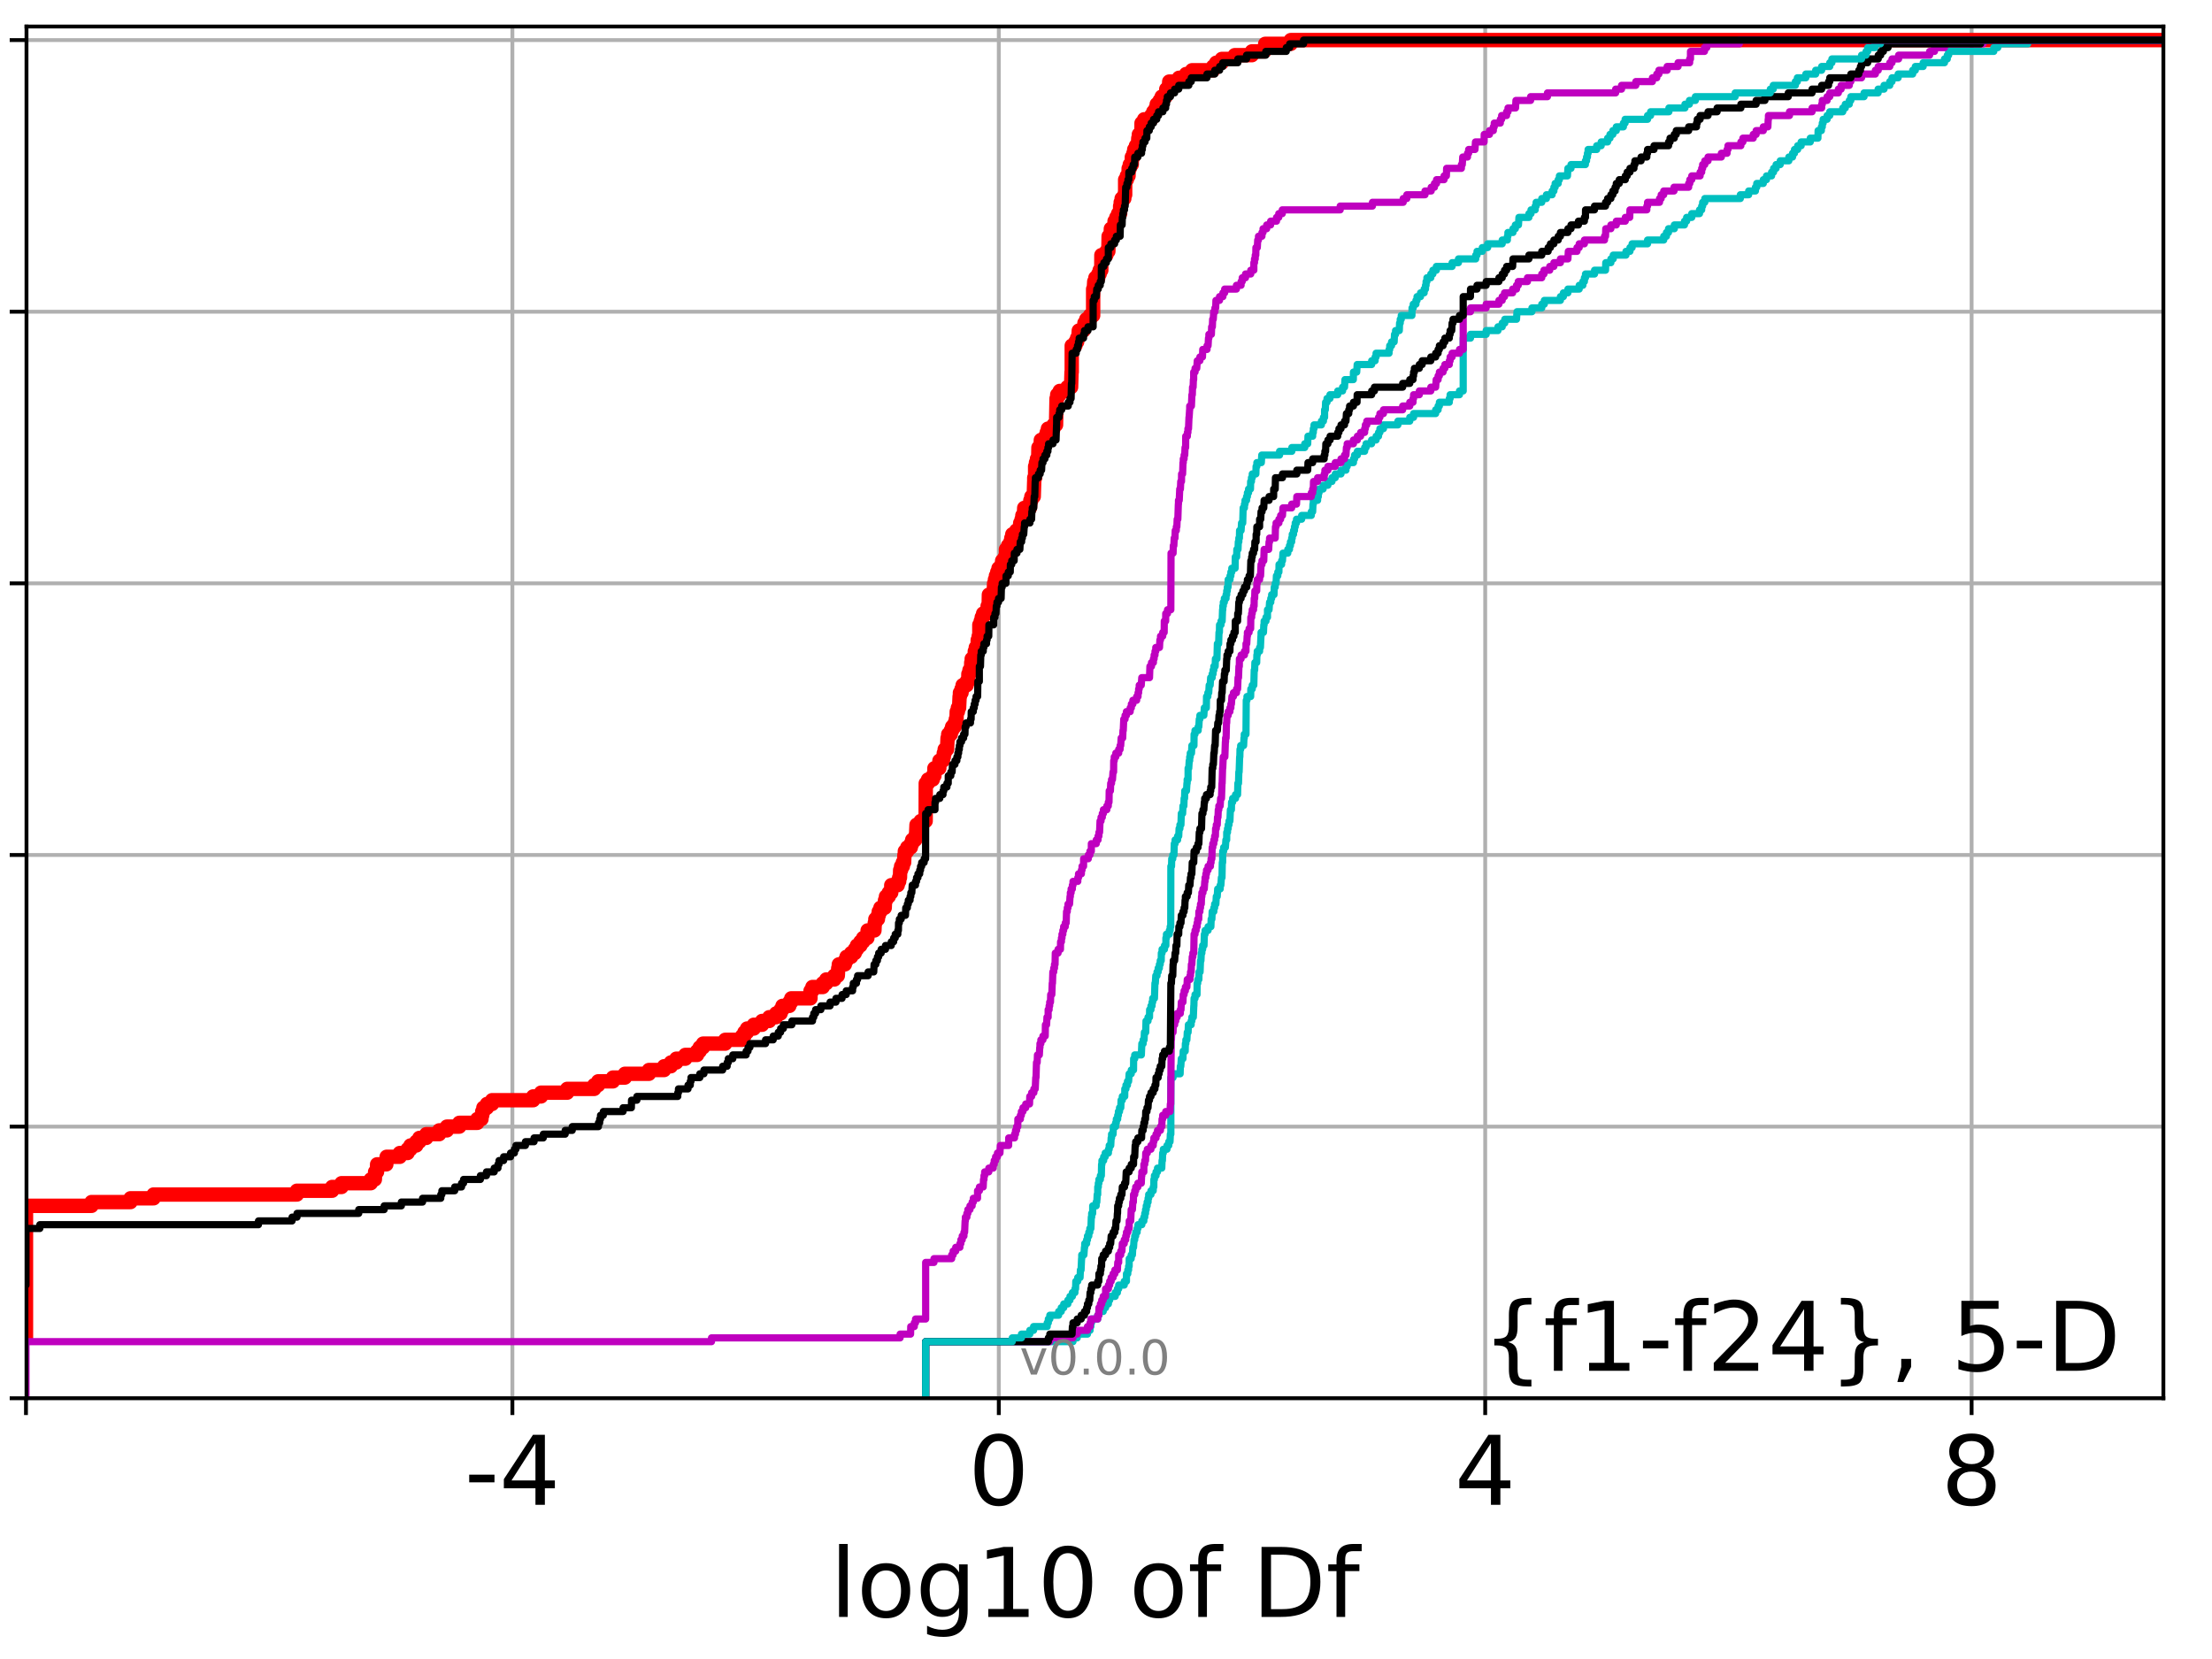 <?xml version="1.0" encoding="utf-8" standalone="no"?>
<!DOCTYPE svg PUBLIC "-//W3C//DTD SVG 1.1//EN"
  "http://www.w3.org/Graphics/SVG/1.1/DTD/svg11.dtd">
<!-- Created with matplotlib (http://matplotlib.org/) -->
<svg height="345.6pt" version="1.1" viewBox="0 0 460.8 345.6" width="460.8pt" xmlns="http://www.w3.org/2000/svg" xmlns:xlink="http://www.w3.org/1999/xlink">
 <defs>
  <style type="text/css">
*{stroke-linecap:butt;stroke-linejoin:round;}
  </style>
 </defs>
 <g id="figure_1">
  <g id="patch_1">
   <path d="M 0 345.6 
L 460.8 345.6 
L 460.8 0 
L 0 0 
z
" style="fill:#ffffff;"/>
  </g>
  <g id="axes_1">
   <g id="patch_2">
    <path d="M 5.52 291.28 
L 450.672 291.28 
L 450.672 5.52 
L 5.52 5.52 
z
" style="fill:#ffffff;"/>
   </g>
   <g id="matplotlib.axis_1">
    <g id="xtick_1">
     <g id="line2d_1">
      <path clip-path="url(#p54ea446d6c)" d="M 5.411 291.28 
L 5.411 5.52 
" style="fill:none;stroke:#b0b0b0;stroke-linecap:square;stroke-width:0.8;"/>
     </g>
     <g id="line2d_2">
      <defs>
       <path d="M 0 0 
L 0 3.5 
" id="mc3bb34af97" style="stroke:#000000;stroke-width:0.8;"/>
      </defs>
      <g>
       <use style="stroke:#000000;stroke-width:0.8;" x="5.411" xlink:href="#mc3bb34af97" y="291.28"/>
      </g>
     </g>
    </g>
    <g id="xtick_2">
     <g id="line2d_3">
      <path clip-path="url(#p54ea446d6c)" d="M 106.739 291.28 
L 106.739 5.52 
" style="fill:none;stroke:#b0b0b0;stroke-linecap:square;stroke-width:0.8;"/>
     </g>
     <g id="line2d_4">
      <g>
       <use style="stroke:#000000;stroke-width:0.8;" x="106.739" xlink:href="#mc3bb34af97" y="291.28"/>
      </g>
     </g>
     <g id="text_1">
      <!-- -4 -->
      <defs>
       <path d="M 4.891 31.391 
L 31.203 31.391 
L 31.203 23.391 
L 4.891 23.391 
z
" id="DejaVuSans-2d"/>
       <path d="M 37.797 64.312 
L 12.891 25.391 
L 37.797 25.391 
z
M 35.203 72.906 
L 47.609 72.906 
L 47.609 25.391 
L 58.016 25.391 
L 58.016 17.188 
L 47.609 17.188 
L 47.609 0 
L 37.797 0 
L 37.797 17.188 
L 4.891 17.188 
L 4.891 26.703 
z
" id="DejaVuSans-34"/>
      </defs>
      <g transform="translate(96.768 313.477)scale(0.2 -0.2)">
       <use xlink:href="#DejaVuSans-2d"/>
       <use x="36.084" xlink:href="#DejaVuSans-34"/>
      </g>
     </g>
    </g>
    <g id="xtick_3">
     <g id="line2d_5">
      <path clip-path="url(#p54ea446d6c)" d="M 208.067 291.28 
L 208.067 5.52 
" style="fill:none;stroke:#b0b0b0;stroke-linecap:square;stroke-width:0.8;"/>
     </g>
     <g id="line2d_6">
      <g>
       <use style="stroke:#000000;stroke-width:0.8;" x="208.067" xlink:href="#mc3bb34af97" y="291.28"/>
      </g>
     </g>
     <g id="text_2">
      <!-- 0 -->
      <defs>
       <path d="M 31.781 66.406 
Q 24.172 66.406 20.328 58.906 
Q 16.5 51.422 16.5 36.375 
Q 16.5 21.391 20.328 13.891 
Q 24.172 6.391 31.781 6.391 
Q 39.453 6.391 43.281 13.891 
Q 47.125 21.391 47.125 36.375 
Q 47.125 51.422 43.281 58.906 
Q 39.453 66.406 31.781 66.406 
z
M 31.781 74.219 
Q 44.047 74.219 50.516 64.516 
Q 56.984 54.828 56.984 36.375 
Q 56.984 17.969 50.516 8.266 
Q 44.047 -1.422 31.781 -1.422 
Q 19.531 -1.422 13.062 8.266 
Q 6.594 17.969 6.594 36.375 
Q 6.594 54.828 13.062 64.516 
Q 19.531 74.219 31.781 74.219 
z
" id="DejaVuSans-30"/>
      </defs>
      <g transform="translate(201.704 313.477)scale(0.2 -0.2)">
       <use xlink:href="#DejaVuSans-30"/>
      </g>
     </g>
    </g>
    <g id="xtick_4">
     <g id="line2d_7">
      <path clip-path="url(#p54ea446d6c)" d="M 309.395 291.28 
L 309.395 5.52 
" style="fill:none;stroke:#b0b0b0;stroke-linecap:square;stroke-width:0.8;"/>
     </g>
     <g id="line2d_8">
      <g>
       <use style="stroke:#000000;stroke-width:0.8;" x="309.395" xlink:href="#mc3bb34af97" y="291.28"/>
      </g>
     </g>
     <g id="text_3">
      <!-- 4 -->
      <g transform="translate(303.032 313.477)scale(0.2 -0.2)">
       <use xlink:href="#DejaVuSans-34"/>
      </g>
     </g>
    </g>
    <g id="xtick_5">
     <g id="line2d_9">
      <path clip-path="url(#p54ea446d6c)" d="M 410.723 291.28 
L 410.723 5.52 
" style="fill:none;stroke:#b0b0b0;stroke-linecap:square;stroke-width:0.8;"/>
     </g>
     <g id="line2d_10">
      <g>
       <use style="stroke:#000000;stroke-width:0.8;" x="410.723" xlink:href="#mc3bb34af97" y="291.28"/>
      </g>
     </g>
     <g id="text_4">
      <!-- 8 -->
      <defs>
       <path d="M 31.781 34.625 
Q 24.75 34.625 20.719 30.859 
Q 16.703 27.094 16.703 20.516 
Q 16.703 13.922 20.719 10.156 
Q 24.75 6.391 31.781 6.391 
Q 38.812 6.391 42.859 10.172 
Q 46.922 13.969 46.922 20.516 
Q 46.922 27.094 42.891 30.859 
Q 38.875 34.625 31.781 34.625 
z
M 21.922 38.812 
Q 15.578 40.375 12.031 44.719 
Q 8.5 49.078 8.5 55.328 
Q 8.5 64.062 14.719 69.141 
Q 20.953 74.219 31.781 74.219 
Q 42.672 74.219 48.875 69.141 
Q 55.078 64.062 55.078 55.328 
Q 55.078 49.078 51.531 44.719 
Q 48 40.375 41.703 38.812 
Q 48.828 37.156 52.797 32.312 
Q 56.781 27.484 56.781 20.516 
Q 56.781 9.906 50.312 4.234 
Q 43.844 -1.422 31.781 -1.422 
Q 19.734 -1.422 13.25 4.234 
Q 6.781 9.906 6.781 20.516 
Q 6.781 27.484 10.781 32.312 
Q 14.797 37.156 21.922 38.812 
z
M 18.312 54.391 
Q 18.312 48.734 21.844 45.562 
Q 25.391 42.391 31.781 42.391 
Q 38.141 42.391 41.719 45.562 
Q 45.312 48.734 45.312 54.391 
Q 45.312 60.062 41.719 63.234 
Q 38.141 66.406 31.781 66.406 
Q 25.391 66.406 21.844 63.234 
Q 18.312 60.062 18.312 54.391 
z
" id="DejaVuSans-38"/>
      </defs>
      <g transform="translate(404.361 313.477)scale(0.2 -0.2)">
       <use xlink:href="#DejaVuSans-38"/>
      </g>
     </g>
    </g>
    <g id="text_5">
     <!-- log10 of Df -->
     <defs>
      <path d="M 9.422 75.984 
L 18.406 75.984 
L 18.406 0 
L 9.422 0 
z
" id="DejaVuSans-6c"/>
      <path d="M 30.609 48.391 
Q 23.391 48.391 19.188 42.75 
Q 14.984 37.109 14.984 27.297 
Q 14.984 17.484 19.156 11.844 
Q 23.344 6.203 30.609 6.203 
Q 37.797 6.203 41.984 11.859 
Q 46.188 17.531 46.188 27.297 
Q 46.188 37.016 41.984 42.703 
Q 37.797 48.391 30.609 48.391 
z
M 30.609 56 
Q 42.328 56 49.016 48.375 
Q 55.719 40.766 55.719 27.297 
Q 55.719 13.875 49.016 6.219 
Q 42.328 -1.422 30.609 -1.422 
Q 18.844 -1.422 12.172 6.219 
Q 5.516 13.875 5.516 27.297 
Q 5.516 40.766 12.172 48.375 
Q 18.844 56 30.609 56 
z
" id="DejaVuSans-6f"/>
      <path d="M 45.406 27.984 
Q 45.406 37.75 41.375 43.109 
Q 37.359 48.484 30.078 48.484 
Q 22.859 48.484 18.828 43.109 
Q 14.797 37.75 14.797 27.984 
Q 14.797 18.266 18.828 12.891 
Q 22.859 7.516 30.078 7.516 
Q 37.359 7.516 41.375 12.891 
Q 45.406 18.266 45.406 27.984 
z
M 54.391 6.781 
Q 54.391 -7.172 48.188 -13.984 
Q 42 -20.797 29.203 -20.797 
Q 24.469 -20.797 20.266 -20.094 
Q 16.062 -19.391 12.109 -17.922 
L 12.109 -9.188 
Q 16.062 -11.328 19.922 -12.344 
Q 23.781 -13.375 27.781 -13.375 
Q 36.625 -13.375 41.016 -8.766 
Q 45.406 -4.156 45.406 5.172 
L 45.406 9.625 
Q 42.625 4.781 38.281 2.391 
Q 33.938 0 27.875 0 
Q 17.828 0 11.672 7.656 
Q 5.516 15.328 5.516 27.984 
Q 5.516 40.672 11.672 48.328 
Q 17.828 56 27.875 56 
Q 33.938 56 38.281 53.609 
Q 42.625 51.219 45.406 46.391 
L 45.406 54.688 
L 54.391 54.688 
z
" id="DejaVuSans-67"/>
      <path d="M 12.406 8.297 
L 28.516 8.297 
L 28.516 63.922 
L 10.984 60.406 
L 10.984 69.391 
L 28.422 72.906 
L 38.281 72.906 
L 38.281 8.297 
L 54.391 8.297 
L 54.391 0 
L 12.406 0 
z
" id="DejaVuSans-31"/>
      <path id="DejaVuSans-20"/>
      <path d="M 37.109 75.984 
L 37.109 68.5 
L 28.516 68.5 
Q 23.688 68.5 21.797 66.547 
Q 19.922 64.594 19.922 59.516 
L 19.922 54.688 
L 34.719 54.688 
L 34.719 47.703 
L 19.922 47.703 
L 19.922 0 
L 10.891 0 
L 10.891 47.703 
L 2.297 47.703 
L 2.297 54.688 
L 10.891 54.688 
L 10.891 58.5 
Q 10.891 67.625 15.141 71.797 
Q 19.391 75.984 28.609 75.984 
z
" id="DejaVuSans-66"/>
      <path d="M 19.672 64.797 
L 19.672 8.109 
L 31.594 8.109 
Q 46.688 8.109 53.688 14.938 
Q 60.688 21.781 60.688 36.531 
Q 60.688 51.172 53.688 57.984 
Q 46.688 64.797 31.594 64.797 
z
M 9.812 72.906 
L 30.078 72.906 
Q 51.266 72.906 61.172 64.094 
Q 71.094 55.281 71.094 36.531 
Q 71.094 17.672 61.125 8.828 
Q 51.172 0 30.078 0 
L 9.812 0 
z
" id="DejaVuSans-44"/>
     </defs>
     <g transform="translate(172.91 336.833)scale(0.2 -0.2)">
      <use xlink:href="#DejaVuSans-6c"/>
      <use x="27.783" xlink:href="#DejaVuSans-6f"/>
      <use x="88.965" xlink:href="#DejaVuSans-67"/>
      <use x="152.441" xlink:href="#DejaVuSans-31"/>
      <use x="216.064" xlink:href="#DejaVuSans-30"/>
      <use x="279.688" xlink:href="#DejaVuSans-20"/>
      <use x="311.475" xlink:href="#DejaVuSans-6f"/>
      <use x="372.656" xlink:href="#DejaVuSans-66"/>
      <use x="407.861" xlink:href="#DejaVuSans-20"/>
      <use x="439.648" xlink:href="#DejaVuSans-44"/>
      <use x="516.65" xlink:href="#DejaVuSans-66"/>
     </g>
    </g>
   </g>
   <g id="matplotlib.axis_2">
    <g id="ytick_1">
     <g id="line2d_11">
      <path clip-path="url(#p54ea446d6c)" d="M 5.52 291.28 
L 450.672 291.28 
" style="fill:none;stroke:#b0b0b0;stroke-linecap:square;stroke-width:0.8;"/>
     </g>
     <g id="line2d_12">
      <defs>
       <path d="M 0 0 
L -3.5 0 
" id="mab8faf7519" style="stroke:#000000;stroke-width:0.8;"/>
      </defs>
      <g>
       <use style="stroke:#000000;stroke-width:0.8;" x="5.52" xlink:href="#mab8faf7519" y="291.28"/>
      </g>
     </g>
    </g>
    <g id="ytick_2">
     <g id="line2d_13">
      <path clip-path="url(#p54ea446d6c)" d="M 5.52 234.694 
L 450.672 234.694 
" style="fill:none;stroke:#b0b0b0;stroke-linecap:square;stroke-width:0.8;"/>
     </g>
     <g id="line2d_14">
      <g>
       <use style="stroke:#000000;stroke-width:0.8;" x="5.52" xlink:href="#mab8faf7519" y="234.694"/>
      </g>
     </g>
    </g>
    <g id="ytick_3">
     <g id="line2d_15">
      <path clip-path="url(#p54ea446d6c)" d="M 5.52 178.108 
L 450.672 178.108 
" style="fill:none;stroke:#b0b0b0;stroke-linecap:square;stroke-width:0.8;"/>
     </g>
     <g id="line2d_16">
      <g>
       <use style="stroke:#000000;stroke-width:0.8;" x="5.52" xlink:href="#mab8faf7519" y="178.108"/>
      </g>
     </g>
    </g>
    <g id="ytick_4">
     <g id="line2d_17">
      <path clip-path="url(#p54ea446d6c)" d="M 5.52 121.522 
L 450.672 121.522 
" style="fill:none;stroke:#b0b0b0;stroke-linecap:square;stroke-width:0.8;"/>
     </g>
     <g id="line2d_18">
      <g>
       <use style="stroke:#000000;stroke-width:0.8;" x="5.52" xlink:href="#mab8faf7519" y="121.522"/>
      </g>
     </g>
    </g>
    <g id="ytick_5">
     <g id="line2d_19">
      <path clip-path="url(#p54ea446d6c)" d="M 5.52 64.935 
L 450.672 64.935 
" style="fill:none;stroke:#b0b0b0;stroke-linecap:square;stroke-width:0.8;"/>
     </g>
     <g id="line2d_20">
      <g>
       <use style="stroke:#000000;stroke-width:0.8;" x="5.52" xlink:href="#mab8faf7519" y="64.935"/>
      </g>
     </g>
    </g>
    <g id="ytick_6">
     <g id="line2d_21">
      <path clip-path="url(#p54ea446d6c)" d="M 5.52 8.349 
L 450.672 8.349 
" style="fill:none;stroke:#b0b0b0;stroke-linecap:square;stroke-width:0.8;"/>
     </g>
     <g id="line2d_22">
      <g>
       <use style="stroke:#000000;stroke-width:0.8;" x="5.52" xlink:href="#mab8faf7519" y="8.349"/>
      </g>
     </g>
    </g>
   </g>
   <g id="line2d_23">
    <path clip-path="url(#p54ea446d6c)" d="M -1 278.705 
L 5.411 278.705 
L 5.411 251.198 
L 19.068 251.198 
L 19.068 250.412 
L 27.187 250.412 
L 27.187 249.626 
L 31.995 249.626 
L 31.995 248.84 
L 61.846 248.84 
L 61.846 248.054 
L 69.182 248.054 
L 69.182 247.269 
L 71.143 247.269 
L 71.143 246.483 
L 77.239 246.483 
L 77.239 245.697 
L 78.088 245.697 
L 78.143 244.125 
L 78.543 244.125 
L 78.56 242.553 
L 80.476 242.553 
L 80.544 240.981 
L 83.281 240.981 
L 83.281 240.195 
L 84.901 240.195 
L 84.901 239.409 
L 85.503 239.409 
L 85.503 238.623 
L 86.716 238.623 
L 86.716 237.838 
L 87.365 237.838 
L 87.365 237.052 
L 88.8 237.052 
L 88.8 236.266 
L 91.49 236.266 
L 91.49 235.48 
L 93.097 235.48 
L 93.097 234.694 
L 95.683 234.694 
L 95.683 233.908 
L 99.434 233.908 
L 99.434 233.122 
L 100.302 233.122 
L 100.302 232.336 
L 100.456 232.336 
L 100.456 231.55 
L 100.697 231.55 
L 100.697 230.764 
L 101.442 230.764 
L 101.442 229.978 
L 102.514 229.978 
L 102.514 229.192 
L 111.068 229.192 
L 111.068 228.407 
L 112.705 228.407 
L 112.705 227.621 
L 118.155 227.621 
L 118.155 226.835 
L 123.784 226.835 
L 123.784 226.049 
L 124.614 226.049 
L 124.614 225.263 
L 127.686 225.263 
L 127.686 224.477 
L 130.175 224.477 
L 130.175 223.691 
L 135.183 223.691 
L 135.183 222.905 
L 138.343 222.905 
L 138.343 222.119 
L 139.751 222.119 
L 139.751 221.333 
L 140.885 221.333 
L 140.885 220.547 
L 142.757 220.547 
L 142.757 219.761 
L 145.211 219.761 
L 145.211 218.975 
L 145.766 218.975 
L 145.766 218.19 
L 146.462 218.19 
L 146.462 217.404 
L 151.072 217.404 
L 151.072 216.618 
L 154.568 216.618 
L 154.568 215.832 
L 155.076 215.832 
L 155.076 215.046 
L 155.629 215.046 
L 155.629 214.26 
L 157.038 214.26 
L 157.038 213.474 
L 158.751 213.474 
L 158.751 212.688 
L 160.244 212.688 
L 160.244 211.902 
L 161.676 211.902 
L 161.676 211.116 
L 162.614 211.116 
L 162.614 210.33 
L 163.002 210.33 
L 163.002 209.544 
L 164.436 209.544 
L 164.436 208.759 
L 164.838 208.759 
L 164.838 207.973 
L 168.835 207.973 
L 168.853 206.401 
L 169.237 206.401 
L 169.237 205.615 
L 171.401 205.615 
L 171.401 204.829 
L 172.127 204.829 
L 172.127 204.043 
L 173.803 204.043 
L 173.803 203.257 
L 174.527 203.257 
L 174.622 201.685 
L 174.745 201.685 
L 174.745 200.899 
L 176.005 200.899 
L 176.005 200.113 
L 176.347 200.113 
L 176.347 199.328 
L 177.313 199.328 
L 177.313 198.542 
L 178.069 198.542 
L 178.069 197.756 
L 178.518 197.756 
L 178.518 196.97 
L 179.236 196.97 
L 179.236 196.184 
L 179.812 196.184 
L 179.812 195.398 
L 180.689 195.398 
L 180.743 193.826 
L 182.159 193.826 
L 182.232 192.254 
L 182.353 192.254 
L 182.353 191.468 
L 182.888 191.468 
L 182.888 190.682 
L 183.065 190.682 
L 183.065 189.897 
L 183.409 189.897 
L 183.409 189.111 
L 184.303 189.111 
L 184.365 187.539 
L 184.565 187.539 
L 184.565 186.753 
L 185.146 186.753 
L 185.146 185.967 
L 185.658 185.967 
L 185.668 184.395 
L 187.015 184.395 
L 187.015 183.609 
L 187.315 183.609 
L 187.315 182.823 
L 187.479 182.823 
L 187.522 181.251 
L 187.718 181.251 
L 187.718 180.465 
L 188.071 180.465 
L 188.071 179.68 
L 188.339 179.68 
L 188.407 178.108 
L 188.498 178.108 
L 188.498 177.322 
L 188.995 177.322 
L 188.995 176.536 
L 189.741 176.536 
L 189.741 175.75 
L 190.023 175.75 
L 190.023 174.964 
L 190.662 174.964 
L 190.662 174.178 
L 190.82 174.178 
L 190.931 171.82 
L 191.79 171.82 
L 191.79 171.034 
L 192.832 171.034 
L 192.855 163.175 
L 193.322 163.175 
L 193.322 162.389 
L 194.307 162.389 
L 194.307 161.603 
L 194.654 161.603 
L 194.657 160.032 
L 195.675 160.032 
L 195.706 158.46 
L 196.443 158.46 
L 196.443 157.674 
L 196.611 157.674 
L 196.611 156.888 
L 196.798 156.888 
L 196.798 156.102 
L 197.286 156.102 
L 197.395 153.744 
L 197.533 153.744 
L 197.533 152.958 
L 198.071 152.958 
L 198.071 152.172 
L 198.349 152.172 
L 198.349 151.386 
L 198.887 151.386 
L 198.887 150.601 
L 199.117 150.601 
L 199.117 149.815 
L 199.258 149.815 
L 199.308 148.243 
L 199.546 148.243 
L 199.546 147.457 
L 199.796 147.457 
L 199.905 145.099 
L 199.973 145.099 
L 199.973 144.313 
L 200.305 144.313 
L 200.305 143.527 
L 200.536 143.527 
L 200.536 142.741 
L 201.368 142.741 
L 201.368 141.955 
L 201.697 141.955 
L 201.737 140.384 
L 201.964 140.384 
L 201.964 139.598 
L 202.303 139.598 
L 202.328 138.026 
L 202.429 138.026 
L 202.429 137.24 
L 203.019 137.24 
L 203.071 135.668 
L 203.278 135.668 
L 203.278 134.882 
L 203.65 134.882 
L 203.68 133.31 
L 203.883 133.31 
L 203.883 132.524 
L 204.014 132.524 
L 204.014 130.167 
L 204.31 130.167 
L 204.31 129.381 
L 204.516 129.381 
L 204.516 128.595 
L 204.803 128.595 
L 204.803 127.809 
L 205.683 127.809 
L 205.745 126.237 
L 205.956 126.237 
L 206.005 123.879 
L 207.005 123.879 
L 207.087 121.522 
L 207.268 121.522 
L 207.268 120.736 
L 207.474 120.736 
L 207.474 119.95 
L 207.747 119.95 
L 207.747 119.164 
L 208.011 119.164 
L 208.011 118.378 
L 208.604 118.378 
L 208.604 117.592 
L 208.77 117.592 
L 208.77 116.806 
L 209.329 116.806 
L 209.329 116.02 
L 209.556 116.02 
L 209.556 114.448 
L 209.991 114.448 
L 209.991 113.662 
L 210.48 113.662 
L 210.48 112.876 
L 210.672 112.876 
L 210.672 112.091 
L 210.879 112.091 
L 210.879 111.305 
L 211.712 111.305 
L 211.712 110.519 
L 212.431 110.519 
L 212.531 108.947 
L 212.822 108.947 
L 212.822 108.161 
L 212.98 108.161 
L 212.98 107.375 
L 213.292 107.375 
L 213.366 105.803 
L 214.552 105.803 
L 214.642 104.231 
L 214.855 104.231 
L 214.855 103.445 
L 215.345 103.445 
L 215.444 100.302 
L 215.456 100.302 
L 215.456 99.516 
L 215.637 99.516 
L 215.637 97.158 
L 215.815 97.158 
L 215.815 96.372 
L 216.023 96.372 
L 216.023 95.586 
L 216.276 95.586 
L 216.329 93.229 
L 216.755 93.229 
L 216.829 91.657 
L 217.767 91.657 
L 217.767 90.871 
L 218.056 90.871 
L 218.056 90.085 
L 218.301 90.085 
L 218.301 89.299 
L 219.454 89.299 
L 219.454 88.513 
L 219.991 88.513 
L 220.098 83.012 
L 220.236 83.012 
L 220.236 82.226 
L 220.759 82.226 
L 220.759 81.44 
L 222.342 81.44 
L 222.342 80.654 
L 223.126 80.654 
L 223.22 77.51 
L 223.263 77.51 
L 223.263 72.009 
L 224.024 72.009 
L 224.024 71.223 
L 224.386 71.223 
L 224.386 70.437 
L 224.628 70.437 
L 224.734 68.865 
L 225.718 68.865 
L 225.718 68.079 
L 225.91 68.079 
L 225.91 67.293 
L 226.289 67.293 
L 226.289 66.507 
L 227.05 66.507 
L 227.05 65.721 
L 227.723 65.721 
L 227.723 60.22 
L 227.855 60.22 
L 227.952 58.648 
L 228.192 58.648 
L 228.192 57.862 
L 228.785 57.862 
L 228.785 57.076 
L 229.082 57.076 
L 229.082 56.29 
L 229.419 56.29 
L 229.437 53.147 
L 230.475 53.147 
L 230.475 52.361 
L 230.888 52.361 
L 230.948 49.217 
L 231.358 49.217 
L 231.414 47.645 
L 232.071 47.645 
L 232.071 46.859 
L 232.184 46.859 
L 232.184 46.073 
L 232.551 46.073 
L 232.551 45.287 
L 232.932 45.287 
L 232.932 44.502 
L 233.343 44.502 
L 233.345 42.93 
L 233.461 42.93 
L 233.461 42.144 
L 233.659 42.144 
L 233.659 41.358 
L 234.209 41.358 
L 234.209 40.572 
L 234.391 40.572 
L 234.392 37.428 
L 234.74 37.428 
L 234.74 36.642 
L 235.094 36.642 
L 235.122 35.071 
L 235.354 35.071 
L 235.354 34.285 
L 235.766 34.285 
L 235.785 32.713 
L 236.106 32.713 
L 236.106 31.927 
L 236.282 31.927 
L 236.282 31.141 
L 236.644 31.141 
L 236.644 30.355 
L 237.045 30.355 
L 237.129 28.783 
L 237.248 28.783 
L 237.248 27.997 
L 237.794 27.997 
L 237.804 25.64 
L 238.347 25.64 
L 238.347 24.854 
L 239.81 24.854 
L 239.81 24.068 
L 240.252 24.068 
L 240.252 23.282 
L 240.755 23.282 
L 240.755 22.496 
L 240.969 22.496 
L 240.969 21.71 
L 241.586 21.71 
L 241.586 20.924 
L 242.003 20.924 
L 242.003 20.138 
L 242.83 20.138 
L 242.83 19.352 
L 242.957 19.352 
L 242.957 18.566 
L 243.482 18.566 
L 243.572 16.994 
L 245.598 16.994 
L 245.598 16.208 
L 247.075 16.208 
L 247.075 15.423 
L 248.325 15.423 
L 248.325 14.637 
L 252.708 14.637 
L 252.708 13.851 
L 253.354 13.851 
L 253.354 13.065 
L 254.523 13.065 
L 254.523 12.279 
L 257.217 12.279 
L 257.217 11.493 
L 260.789 11.493 
L 260.789 10.707 
L 263.386 10.707 
L 263.386 9.921 
L 263.563 9.921 
L 263.563 9.135 
L 268.894 9.135 
L 268.894 8.349 
L 268.894 8.349 
L 450.672 8.349 
L 450.672 8.349 
" style="fill:none;stroke:#ff0000;stroke-linecap:square;stroke-width:3;"/>
   </g>
   <g id="line2d_24">
    <path clip-path="url(#p54ea446d6c)" d="M 192.832 291.28 
L 192.832 279.491 
L 223.521 279.491 
L 223.521 278.705 
L 224.404 278.705 
L 224.404 277.919 
L 226.539 277.919 
L 226.539 277.133 
L 227.081 277.133 
L 227.081 276.348 
L 227.245 276.348 
L 227.245 275.562 
L 227.388 275.562 
L 227.388 274.776 
L 228.67 274.776 
L 228.67 273.99 
L 228.924 273.99 
L 228.924 273.204 
L 229.816 273.204 
L 229.816 272.418 
L 230.313 272.418 
L 230.313 271.632 
L 230.902 271.632 
L 230.902 270.846 
L 231.169 270.846 
L 231.169 270.06 
L 232.313 270.06 
L 232.313 269.274 
L 232.77 269.274 
L 232.77 268.488 
L 233.041 268.488 
L 233.041 267.702 
L 234.199 267.702 
L 234.199 266.917 
L 234.658 266.917 
L 234.662 265.345 
L 234.942 265.345 
L 234.942 264.559 
L 235.107 264.559 
L 235.107 263.773 
L 235.225 263.773 
L 235.237 262.201 
L 235.648 262.201 
L 235.648 261.415 
L 235.9 261.415 
L 235.987 259.843 
L 236.135 259.843 
L 236.24 258.271 
L 236.382 258.271 
L 236.382 257.486 
L 236.584 257.486 
L 236.584 256.7 
L 236.884 256.7 
L 236.884 255.914 
L 237.056 255.914 
L 237.056 255.128 
L 237.865 255.128 
L 237.865 254.342 
L 238.287 254.342 
L 238.287 253.556 
L 238.473 253.556 
L 238.473 252.77 
L 238.636 252.77 
L 238.636 251.984 
L 238.782 251.984 
L 238.782 251.198 
L 238.969 251.198 
L 238.969 250.412 
L 239.165 250.412 
L 239.165 249.626 
L 239.289 249.626 
L 239.289 248.84 
L 239.766 248.84 
L 239.766 248.054 
L 240.236 248.054 
L 240.236 247.269 
L 240.362 247.269 
L 240.372 245.697 
L 240.484 245.697 
L 240.484 244.911 
L 240.821 244.911 
L 240.821 244.125 
L 241.129 244.125 
L 241.129 243.339 
L 242.021 243.339 
L 242.079 241.767 
L 242.152 241.767 
L 242.202 240.195 
L 242.338 240.195 
L 242.338 239.409 
L 243.103 239.409 
L 243.103 238.623 
L 243.475 238.623 
L 243.475 237.838 
L 243.737 237.838 
L 243.807 236.266 
L 243.911 236.266 
L 243.911 224.477 
L 244.367 224.477 
L 244.367 223.691 
L 245.843 223.691 
L 245.887 222.119 
L 245.984 222.119 
L 246.089 220.547 
L 246.429 220.547 
L 246.479 218.975 
L 246.899 218.975 
L 246.935 217.404 
L 247.037 217.404 
L 247.037 216.618 
L 247.249 216.618 
L 247.331 215.046 
L 247.502 215.046 
L 247.565 213.474 
L 248.137 213.474 
L 248.137 212.688 
L 248.289 212.688 
L 248.289 211.902 
L 248.591 211.902 
L 248.688 209.544 
L 248.709 209.544 
L 248.748 207.973 
L 248.947 207.973 
L 248.947 207.187 
L 249.361 207.187 
L 249.384 204.829 
L 249.511 204.829 
L 249.511 204.043 
L 249.746 204.043 
L 249.777 202.471 
L 250 202.471 
L 250.088 200.113 
L 250.179 200.113 
L 250.252 198.542 
L 250.373 198.542 
L 250.373 197.756 
L 250.531 197.756 
L 250.531 196.97 
L 250.816 196.97 
L 250.892 194.612 
L 251.04 194.612 
L 251.04 193.826 
L 251.663 193.826 
L 251.663 193.04 
L 252.252 193.04 
L 252.308 191.468 
L 252.457 191.468 
L 252.518 189.897 
L 252.862 189.897 
L 252.862 189.111 
L 253.03 189.111 
L 253.03 188.325 
L 253.287 188.325 
L 253.378 186.753 
L 253.569 186.753 
L 253.667 185.181 
L 254.19 185.181 
L 254.19 184.395 
L 254.331 184.395 
L 254.436 182.823 
L 254.566 182.823 
L 254.625 179.68 
L 254.695 179.68 
L 254.713 177.322 
L 254.909 177.322 
L 254.909 176.536 
L 255.268 176.536 
L 255.377 174.964 
L 255.539 174.964 
L 255.548 173.392 
L 255.712 173.392 
L 255.712 172.606 
L 255.854 172.606 
L 255.854 171.82 
L 256.028 171.82 
L 256.028 171.034 
L 256.214 171.034 
L 256.313 168.677 
L 256.526 168.677 
L 256.556 167.105 
L 256.779 167.105 
L 256.779 166.319 
L 257.385 166.319 
L 257.385 165.533 
L 257.81 165.533 
L 257.869 163.175 
L 258.002 163.175 
L 258.072 160.818 
L 258.132 160.818 
L 258.241 157.674 
L 258.281 157.674 
L 258.316 156.102 
L 258.453 156.102 
L 258.453 155.316 
L 259.069 155.316 
L 259.142 153.744 
L 259.2 153.744 
L 259.2 152.958 
L 259.559 152.958 
L 259.619 145.885 
L 259.764 145.885 
L 259.764 145.099 
L 260.534 145.099 
L 260.57 143.527 
L 260.863 143.527 
L 260.863 142.741 
L 261.191 142.741 
L 261.276 139.598 
L 261.368 139.598 
L 261.413 138.026 
L 261.792 138.026 
L 261.827 136.454 
L 261.904 136.454 
L 261.904 135.668 
L 262.395 135.668 
L 262.395 134.882 
L 262.569 134.882 
L 262.678 132.524 
L 262.7 132.524 
L 262.7 131.739 
L 263.204 131.739 
L 263.273 130.167 
L 263.341 130.167 
L 263.341 129.381 
L 263.727 129.381 
L 263.727 128.595 
L 264.04 128.595 
L 264.042 127.023 
L 264.368 127.023 
L 264.473 125.451 
L 264.727 125.451 
L 264.727 124.665 
L 264.906 124.665 
L 264.906 123.879 
L 265.399 123.879 
L 265.447 122.308 
L 265.649 122.308 
L 265.649 121.522 
L 265.83 121.522 
L 265.901 119.95 
L 266.189 119.95 
L 266.189 119.164 
L 266.42 119.164 
L 266.447 117.592 
L 266.981 117.592 
L 266.981 116.806 
L 267.163 116.806 
L 267.259 115.234 
L 268.267 115.234 
L 268.267 114.448 
L 268.621 114.448 
L 268.621 113.662 
L 268.822 113.662 
L 268.822 112.876 
L 269.076 112.876 
L 269.076 112.091 
L 269.2 112.091 
L 269.2 111.305 
L 269.468 111.305 
L 269.468 110.519 
L 269.659 110.519 
L 269.659 109.733 
L 269.817 109.733 
L 269.817 108.947 
L 270.086 108.947 
L 270.086 108.161 
L 271.16 108.161 
L 271.16 107.375 
L 273.171 107.375 
L 273.171 106.589 
L 273.452 106.589 
L 273.514 105.017 
L 273.588 105.017 
L 273.588 104.231 
L 274.479 104.231 
L 274.479 103.445 
L 274.633 103.445 
L 274.633 102.66 
L 274.783 102.66 
L 274.783 101.874 
L 275.626 101.874 
L 275.626 101.088 
L 276.629 101.088 
L 276.629 100.302 
L 277.476 100.302 
L 277.476 99.516 
L 278.16 99.516 
L 278.16 98.73 
L 279.355 98.73 
L 279.355 97.944 
L 280.389 97.944 
L 280.389 97.158 
L 280.646 97.158 
L 280.646 96.372 
L 281.948 96.372 
L 281.948 95.586 
L 282.181 95.586 
L 282.181 94.8 
L 282.766 94.8 
L 282.766 94.014 
L 284.278 94.014 
L 284.278 93.229 
L 284.58 93.229 
L 284.58 92.443 
L 285.728 92.443 
L 285.728 91.657 
L 286.67 91.657 
L 286.67 90.871 
L 287.176 90.871 
L 287.176 90.085 
L 287.459 90.085 
L 287.459 89.299 
L 288.201 89.299 
L 288.201 88.513 
L 291.208 88.513 
L 291.208 87.727 
L 293.683 87.727 
L 293.683 86.941 
L 294.474 86.941 
L 294.474 86.155 
L 299.075 86.155 
L 299.075 85.369 
L 299.585 85.369 
L 299.585 84.583 
L 299.848 84.583 
L 299.848 83.797 
L 301.918 83.797 
L 301.918 83.012 
L 302.087 83.012 
L 302.087 82.226 
L 304.035 82.226 
L 304.035 81.44 
L 304.811 81.44 
L 304.811 70.437 
L 306.335 70.437 
L 306.335 69.651 
L 309.599 69.651 
L 309.599 68.865 
L 312.053 68.865 
L 312.053 68.079 
L 312.937 68.079 
L 312.937 67.293 
L 313.472 67.293 
L 313.472 66.507 
L 315.917 66.507 
L 316.017 64.935 
L 319.127 64.935 
L 319.127 64.15 
L 321.176 64.15 
L 321.176 63.364 
L 321.711 63.364 
L 321.711 62.578 
L 325.063 62.578 
L 325.063 61.792 
L 325.682 61.792 
L 325.682 61.006 
L 326.625 61.006 
L 326.625 60.22 
L 328.977 60.22 
L 328.977 59.434 
L 329.74 59.434 
L 329.74 58.648 
L 330.059 58.648 
L 330.059 57.862 
L 330.287 57.862 
L 330.287 57.076 
L 332.175 57.076 
L 332.175 56.29 
L 334.462 56.29 
L 334.509 54.719 
L 335.575 54.719 
L 335.575 53.933 
L 336.061 53.933 
L 336.061 53.147 
L 338.717 53.147 
L 338.717 52.361 
L 339.549 52.361 
L 339.549 51.575 
L 339.998 51.575 
L 339.998 50.789 
L 343.216 50.789 
L 343.216 50.003 
L 346.585 50.003 
L 346.585 49.217 
L 347.15 49.217 
L 347.15 48.431 
L 347.579 48.431 
L 347.579 47.645 
L 348.794 47.645 
L 348.794 46.859 
L 350.907 46.859 
L 350.907 46.073 
L 351.357 46.073 
L 351.357 45.287 
L 352.423 45.287 
L 352.423 44.502 
L 354.041 44.502 
L 354.041 43.716 
L 354.493 43.716 
L 354.493 42.93 
L 354.691 42.93 
L 354.691 42.144 
L 355.14 42.144 
L 355.14 41.358 
L 362.544 41.358 
L 362.544 40.572 
L 364.28 40.572 
L 364.28 39.786 
L 365.689 39.786 
L 365.689 39 
L 365.963 39 
L 365.963 38.214 
L 367.328 38.214 
L 367.328 37.428 
L 367.994 37.428 
L 367.994 36.642 
L 369.055 36.642 
L 369.055 35.856 
L 369.47 35.856 
L 369.47 35.071 
L 369.997 35.071 
L 369.997 34.285 
L 370.853 34.285 
L 370.853 33.499 
L 372.647 33.499 
L 372.647 32.713 
L 373.421 32.713 
L 373.421 31.927 
L 373.824 31.927 
L 373.824 31.141 
L 374.485 31.141 
L 374.485 30.355 
L 375.213 30.355 
L 375.213 29.569 
L 377.113 29.569 
L 377.113 28.783 
L 378.705 28.783 
L 378.744 27.211 
L 379.424 27.211 
L 379.424 26.425 
L 379.617 26.425 
L 379.617 25.64 
L 379.798 25.64 
L 379.798 24.854 
L 380.62 24.854 
L 380.62 24.068 
L 381.172 24.068 
L 381.172 23.282 
L 383.881 23.282 
L 383.881 22.496 
L 384.409 22.496 
L 384.409 21.71 
L 385.244 21.71 
L 385.244 20.924 
L 385.563 20.924 
L 385.563 20.138 
L 388.316 20.138 
L 388.316 19.352 
L 391.245 19.352 
L 391.245 18.566 
L 392.48 18.566 
L 392.48 17.78 
L 393.675 17.78 
L 393.675 16.994 
L 394.14 16.994 
L 394.14 16.208 
L 395.418 16.208 
L 395.418 15.423 
L 398.445 15.423 
L 398.445 14.637 
L 398.997 14.637 
L 398.997 13.851 
L 400.63 13.851 
L 400.63 13.065 
L 405.071 13.065 
L 405.071 12.279 
L 405.658 12.279 
L 405.658 11.493 
L 405.942 11.493 
L 405.942 10.707 
L 415.35 10.707 
L 415.35 9.921 
L 416.177 9.921 
L 416.177 9.135 
L 422.415 9.135 
L 422.415 8.349 
L 422.415 8.349 
L 450.672 8.349 
L 450.672 8.349 
" style="fill:none;stroke:#00bfbf;stroke-linecap:square;stroke-width:1.5;"/>
   </g>
   <g id="line2d_25">
    <path clip-path="url(#p54ea446d6c)" d="M 192.832 291.28 
L 192.832 279.491 
L 218.696 279.491 
L 218.696 278.705 
L 223.521 278.705 
L 223.521 277.919 
L 224.404 277.919 
L 224.404 277.133 
L 226.539 277.133 
L 226.539 276.348 
L 227.081 276.348 
L 227.081 275.562 
L 227.245 275.562 
L 227.245 274.776 
L 228.67 274.776 
L 228.67 273.99 
L 228.909 273.99 
L 228.924 272.418 
L 229.229 272.418 
L 229.229 271.632 
L 229.51 271.632 
L 229.51 270.846 
L 229.816 270.846 
L 229.816 270.06 
L 230.311 270.06 
L 230.313 268.488 
L 230.902 268.488 
L 230.902 267.702 
L 231.169 267.702 
L 231.169 266.917 
L 231.476 266.917 
L 231.476 266.131 
L 231.874 266.131 
L 231.874 265.345 
L 232.248 265.345 
L 232.248 264.559 
L 232.77 264.559 
L 232.85 262.987 
L 233.041 262.987 
L 233.041 261.415 
L 233.471 261.415 
L 233.471 260.629 
L 233.722 260.629 
L 233.795 259.057 
L 234.199 259.057 
L 234.199 258.271 
L 234.506 258.271 
L 234.506 257.486 
L 234.662 257.486 
L 234.662 256.7 
L 234.942 256.7 
L 234.942 255.914 
L 235.225 255.914 
L 235.237 254.342 
L 235.547 254.342 
L 235.648 251.984 
L 235.9 251.984 
L 235.987 250.412 
L 236.099 250.412 
L 236.135 248.84 
L 236.382 248.84 
L 236.382 248.054 
L 236.584 248.054 
L 236.584 247.269 
L 237.04 247.269 
L 237.04 246.483 
L 237.751 246.483 
L 237.814 244.911 
L 237.865 244.911 
L 237.865 244.125 
L 238.286 244.125 
L 238.287 242.553 
L 238.473 242.553 
L 238.473 241.767 
L 238.636 241.767 
L 238.676 240.195 
L 239.004 240.195 
L 239.004 239.409 
L 239.766 239.409 
L 239.766 238.623 
L 240.236 238.623 
L 240.236 237.838 
L 240.372 237.838 
L 240.372 237.052 
L 240.821 237.052 
L 240.821 236.266 
L 241.129 236.266 
L 241.129 235.48 
L 241.746 235.48 
L 241.746 234.694 
L 242.021 234.694 
L 242.079 233.122 
L 242.202 233.122 
L 242.202 232.336 
L 242.845 232.336 
L 242.845 231.55 
L 243.737 231.55 
L 243.807 229.978 
L 243.884 229.978 
L 243.985 216.618 
L 244.029 216.618 
L 244.091 215.046 
L 244.367 215.046 
L 244.421 213.474 
L 244.701 213.474 
L 244.701 212.688 
L 244.934 212.688 
L 244.934 211.902 
L 245.221 211.902 
L 245.221 211.116 
L 245.887 211.116 
L 245.887 210.33 
L 246.023 210.33 
L 246.089 208.759 
L 246.429 208.759 
L 246.479 207.187 
L 246.671 207.187 
L 246.671 206.401 
L 246.935 206.401 
L 246.935 205.615 
L 247.249 205.615 
L 247.331 204.043 
L 247.897 204.043 
L 247.897 203.257 
L 248.01 203.257 
L 248.01 202.471 
L 248.137 202.471 
L 248.185 200.899 
L 248.289 200.899 
L 248.364 199.328 
L 248.495 199.328 
L 248.495 198.542 
L 248.68 198.542 
L 248.748 194.612 
L 248.947 194.612 
L 248.947 193.826 
L 249.178 193.826 
L 249.178 193.04 
L 249.378 193.04 
L 249.378 192.254 
L 249.511 192.254 
L 249.511 191.468 
L 249.72 191.468 
L 249.746 189.897 
L 249.962 189.897 
L 249.962 189.111 
L 250.088 189.111 
L 250.088 188.325 
L 250.252 188.325 
L 250.301 186.753 
L 250.373 186.753 
L 250.373 185.967 
L 250.6 185.967 
L 250.6 185.181 
L 250.87 185.181 
L 250.977 183.609 
L 251.04 183.609 
L 251.04 182.823 
L 251.202 182.823 
L 251.202 182.037 
L 251.339 182.037 
L 251.339 181.251 
L 251.663 181.251 
L 251.663 180.465 
L 252.156 180.465 
L 252.156 179.68 
L 252.289 179.68 
L 252.289 178.894 
L 252.454 178.894 
L 252.518 176.536 
L 252.645 176.536 
L 252.645 175.75 
L 252.862 175.75 
L 252.862 174.964 
L 253.03 174.964 
L 253.03 174.178 
L 253.194 174.178 
L 253.229 172.606 
L 253.378 172.606 
L 253.378 171.82 
L 253.569 171.82 
L 253.625 170.249 
L 253.725 170.249 
L 253.792 168.677 
L 253.906 168.677 
L 253.906 167.891 
L 254.182 167.891 
L 254.275 166.319 
L 254.457 166.319 
L 254.566 163.175 
L 254.594 163.175 
L 254.687 160.032 
L 254.721 160.032 
L 254.827 157.674 
L 255.16 157.674 
L 255.268 154.53 
L 255.308 154.53 
L 255.308 153.744 
L 255.42 153.744 
L 255.498 150.601 
L 255.544 150.601 
L 255.601 149.029 
L 255.854 149.029 
L 255.854 148.243 
L 256.214 148.243 
L 256.214 147.457 
L 256.414 147.457 
L 256.414 146.671 
L 256.526 146.671 
L 256.634 145.099 
L 256.944 145.099 
L 256.944 144.313 
L 257.586 144.313 
L 257.586 143.527 
L 257.81 143.527 
L 257.91 141.17 
L 258.002 141.17 
L 258.093 138.812 
L 258.172 138.812 
L 258.193 137.24 
L 258.54 137.24 
L 258.54 136.454 
L 259.238 136.454 
L 259.238 135.668 
L 259.559 135.668 
L 259.565 134.096 
L 259.722 134.096 
L 259.805 132.524 
L 259.856 132.524 
L 259.856 131.739 
L 260.209 131.739 
L 260.209 130.953 
L 260.531 130.953 
L 260.57 128.595 
L 260.744 128.595 
L 260.744 127.809 
L 260.863 127.809 
L 260.863 127.023 
L 261.137 127.023 
L 261.137 126.237 
L 261.255 126.237 
L 261.276 124.665 
L 261.368 124.665 
L 261.413 123.093 
L 261.792 123.093 
L 261.827 121.522 
L 261.904 121.522 
L 261.904 120.736 
L 262.395 120.736 
L 262.395 119.95 
L 262.6 119.95 
L 262.7 117.592 
L 262.897 117.592 
L 262.897 116.806 
L 263.266 116.806 
L 263.341 114.448 
L 264.289 114.448 
L 264.368 112.876 
L 264.473 112.876 
L 264.473 112.091 
L 265.649 112.091 
L 265.7 109.733 
L 265.83 109.733 
L 265.83 108.947 
L 266.42 108.947 
L 266.42 108.161 
L 266.778 108.161 
L 266.778 107.375 
L 267.163 107.375 
L 267.259 105.803 
L 269.076 105.803 
L 269.076 105.017 
L 270.086 105.017 
L 270.153 103.445 
L 273.171 103.445 
L 273.171 102.66 
L 273.452 102.66 
L 273.452 101.874 
L 273.588 101.874 
L 273.627 100.302 
L 274.479 100.302 
L 274.479 99.516 
L 275.854 99.516 
L 275.854 98.73 
L 276.001 98.73 
L 276.001 97.944 
L 276.629 97.944 
L 276.629 97.158 
L 278.16 97.158 
L 278.16 96.372 
L 279.355 96.372 
L 279.355 95.586 
L 280.089 95.586 
L 280.089 94.8 
L 280.389 94.8 
L 280.485 93.229 
L 280.646 93.229 
L 280.646 92.443 
L 281.948 92.443 
L 281.948 91.657 
L 282.766 91.657 
L 282.766 90.871 
L 283.444 90.871 
L 283.444 90.085 
L 284.278 90.085 
L 284.278 89.299 
L 284.432 89.299 
L 284.432 88.513 
L 284.729 88.513 
L 284.729 87.727 
L 287.176 87.727 
L 287.176 86.941 
L 287.459 86.941 
L 287.459 86.155 
L 288.201 86.155 
L 288.201 85.369 
L 292.199 85.369 
L 292.199 84.583 
L 293.683 84.583 
L 293.683 83.797 
L 294.357 83.797 
L 294.357 83.012 
L 294.474 83.012 
L 294.474 82.226 
L 295.669 82.226 
L 295.669 81.44 
L 298.065 81.44 
L 298.065 80.654 
L 299.075 80.654 
L 299.183 79.082 
L 299.585 79.082 
L 299.585 78.296 
L 299.848 78.296 
L 299.848 77.51 
L 300.618 77.51 
L 300.618 76.724 
L 300.993 76.724 
L 300.993 75.938 
L 301.918 75.938 
L 301.918 75.152 
L 302.087 75.152 
L 302.087 74.366 
L 302.501 74.366 
L 302.501 73.581 
L 304.035 73.581 
L 304.035 72.795 
L 304.811 72.795 
L 304.811 64.935 
L 306.335 64.935 
L 306.335 64.15 
L 309.599 64.15 
L 309.599 63.364 
L 312.25 63.364 
L 312.25 62.578 
L 312.937 62.578 
L 312.937 61.792 
L 313.42 61.792 
L 313.42 61.006 
L 315.11 61.006 
L 315.11 60.22 
L 315.917 60.22 
L 315.917 59.434 
L 316.281 59.434 
L 316.281 58.648 
L 318.202 58.648 
L 318.202 57.862 
L 321.176 57.862 
L 321.176 57.076 
L 321.636 57.076 
L 321.636 56.29 
L 322.838 56.29 
L 322.838 55.504 
L 323.704 55.504 
L 323.704 54.719 
L 325.063 54.719 
L 325.063 53.933 
L 326.625 53.933 
L 326.71 52.361 
L 328.515 52.361 
L 328.515 51.575 
L 328.977 51.575 
L 328.977 50.789 
L 330.059 50.789 
L 330.059 50.003 
L 334.247 50.003 
L 334.247 49.217 
L 334.462 49.217 
L 334.509 47.645 
L 335.575 47.645 
L 335.575 46.859 
L 336.706 46.859 
L 336.706 46.073 
L 338.58 46.073 
L 338.58 45.287 
L 339.502 45.287 
L 339.549 43.716 
L 343.064 43.716 
L 343.064 42.93 
L 343.216 42.93 
L 343.216 42.144 
L 345.711 42.144 
L 345.711 41.358 
L 346.053 41.358 
L 346.053 40.572 
L 346.585 40.572 
L 346.585 39.786 
L 348.727 39.786 
L 348.727 39 
L 351.777 39 
L 351.777 38.214 
L 352.022 38.214 
L 352.022 37.428 
L 352.423 37.428 
L 352.423 36.642 
L 354.165 36.642 
L 354.165 35.856 
L 354.493 35.856 
L 354.493 35.071 
L 354.691 35.071 
L 354.691 34.285 
L 355.14 34.285 
L 355.14 33.499 
L 355.817 33.499 
L 355.817 32.713 
L 358.587 32.713 
L 358.587 31.927 
L 359.781 31.927 
L 359.781 31.141 
L 359.967 31.141 
L 359.967 30.355 
L 362.656 30.355 
L 362.656 29.569 
L 363.075 29.569 
L 363.075 28.783 
L 365.231 28.783 
L 365.231 27.997 
L 365.834 27.997 
L 365.834 27.211 
L 367.328 27.211 
L 367.328 26.425 
L 368.281 26.425 
L 368.352 24.854 
L 368.4 24.854 
L 368.4 24.068 
L 372.784 24.068 
L 372.784 23.282 
L 377.486 23.282 
L 377.486 22.496 
L 379.481 22.496 
L 379.481 21.71 
L 379.617 21.71 
L 379.617 20.924 
L 380.62 20.924 
L 380.62 20.138 
L 381.172 20.138 
L 381.172 19.352 
L 382.962 19.352 
L 382.962 18.566 
L 383.542 18.566 
L 383.542 17.78 
L 385.244 17.78 
L 385.244 16.994 
L 385.563 16.994 
L 385.563 16.208 
L 387.799 16.208 
L 387.799 15.423 
L 390.676 15.423 
L 390.676 14.637 
L 391.272 14.637 
L 391.272 13.851 
L 393.675 13.851 
L 393.675 13.065 
L 394.14 13.065 
L 394.14 12.279 
L 395.513 12.279 
L 395.513 11.493 
L 401.977 11.493 
L 401.977 10.707 
L 402.991 10.707 
L 402.991 9.921 
L 405.071 9.921 
L 405.071 9.135 
L 413.122 9.135 
L 413.122 8.349 
L 413.122 8.349 
L 450.672 8.349 
L 450.672 8.349 
" style="fill:none;stroke:#bf00bf;stroke-linecap:square;stroke-width:1.5;"/>
   </g>
   <g id="line2d_26">
    <path clip-path="url(#p54ea446d6c)" d="M 192.832 291.28 
L 192.832 279.491 
L 218.386 279.491 
L 218.386 278.705 
L 218.696 278.705 
L 218.696 277.919 
L 223.333 277.919 
L 223.399 276.348 
L 223.521 276.348 
L 223.521 275.562 
L 224.404 275.562 
L 224.404 274.776 
L 225.234 274.776 
L 225.234 273.99 
L 225.918 273.99 
L 225.918 273.204 
L 226.363 273.204 
L 226.363 272.418 
L 226.539 272.418 
L 226.539 271.632 
L 226.816 271.632 
L 226.816 270.846 
L 227.011 270.846 
L 227.081 269.274 
L 227.245 269.274 
L 227.245 268.488 
L 227.414 268.488 
L 227.414 267.702 
L 228.67 267.702 
L 228.67 266.917 
L 228.909 266.917 
L 228.924 265.345 
L 229.229 265.345 
L 229.229 264.559 
L 229.345 264.559 
L 229.345 263.773 
L 229.48 263.773 
L 229.51 262.201 
L 229.816 262.201 
L 229.816 261.415 
L 230.311 261.415 
L 230.311 260.629 
L 230.902 260.629 
L 230.902 259.843 
L 231.169 259.843 
L 231.169 259.057 
L 231.377 259.057 
L 231.476 257.486 
L 231.874 257.486 
L 231.874 256.7 
L 232.248 256.7 
L 232.248 255.914 
L 232.421 255.914 
L 232.48 254.342 
L 232.689 254.342 
L 232.77 252.77 
L 232.807 252.77 
L 232.836 251.198 
L 233.041 251.198 
L 233.041 250.412 
L 233.194 250.412 
L 233.194 249.626 
L 233.478 249.626 
L 233.478 248.84 
L 233.722 248.84 
L 233.795 247.269 
L 234.262 247.269 
L 234.262 246.483 
L 234.506 246.483 
L 234.615 244.125 
L 235.22 244.125 
L 235.22 243.339 
L 235.661 243.339 
L 235.661 242.553 
L 236.135 242.553 
L 236.158 240.981 
L 236.382 240.981 
L 236.478 238.623 
L 236.584 238.623 
L 236.584 237.838 
L 237.04 237.838 
L 237.04 237.052 
L 237.814 237.052 
L 237.865 235.48 
L 238.136 235.48 
L 238.136 234.694 
L 238.287 234.694 
L 238.287 233.908 
L 238.473 233.908 
L 238.473 233.122 
L 238.636 233.122 
L 238.676 231.55 
L 238.937 231.55 
L 238.937 230.764 
L 239.152 230.764 
L 239.25 229.192 
L 239.461 229.192 
L 239.461 228.407 
L 239.766 228.407 
L 239.766 227.621 
L 240.236 227.621 
L 240.236 226.835 
L 240.594 226.835 
L 240.594 226.049 
L 240.779 226.049 
L 240.821 224.477 
L 241.267 224.477 
L 241.267 223.691 
L 241.466 223.691 
L 241.466 222.905 
L 241.697 222.905 
L 241.697 222.119 
L 242.021 222.119 
L 242.079 220.547 
L 242.202 220.547 
L 242.202 219.761 
L 242.581 219.761 
L 242.581 218.975 
L 243.595 218.975 
L 243.595 218.19 
L 243.807 218.19 
L 243.911 204.829 
L 244.029 204.829 
L 244.091 203.257 
L 244.309 203.257 
L 244.373 200.899 
L 244.421 200.899 
L 244.421 200.113 
L 244.701 200.113 
L 244.796 198.542 
L 244.919 198.542 
L 244.98 196.97 
L 245.164 196.97 
L 245.221 194.612 
L 245.548 194.612 
L 245.581 193.04 
L 245.797 193.04 
L 245.797 192.254 
L 246.023 192.254 
L 246.089 190.682 
L 246.429 190.682 
L 246.429 189.897 
L 246.671 189.897 
L 246.671 189.111 
L 246.816 189.111 
L 246.869 187.539 
L 246.935 187.539 
L 246.935 186.753 
L 247.306 186.753 
L 247.306 185.967 
L 247.566 185.967 
L 247.639 184.395 
L 247.897 184.395 
L 247.99 182.823 
L 248.115 182.823 
L 248.115 182.037 
L 248.289 182.037 
L 248.364 179.68 
L 248.68 179.68 
L 248.748 177.322 
L 249.228 177.322 
L 249.228 176.536 
L 249.565 176.536 
L 249.565 175.75 
L 249.746 175.75 
L 249.829 173.392 
L 249.962 173.392 
L 249.962 172.606 
L 250.301 172.606 
L 250.384 169.463 
L 250.6 169.463 
L 250.6 168.677 
L 250.785 168.677 
L 250.881 167.105 
L 250.96 167.105 
L 250.96 166.319 
L 251.326 166.319 
L 251.326 165.533 
L 252.089 165.533 
L 252.089 164.747 
L 252.22 164.747 
L 252.22 163.961 
L 252.422 163.961 
L 252.518 160.032 
L 252.645 160.032 
L 252.645 159.246 
L 252.771 159.246 
L 252.866 156.888 
L 252.938 156.888 
L 253.03 155.316 
L 253.139 155.316 
L 253.229 152.172 
L 253.6 152.172 
L 253.687 150.601 
L 253.864 150.601 
L 253.94 149.029 
L 254.07 149.029 
L 254.07 148.243 
L 254.182 148.243 
L 254.211 145.885 
L 254.457 145.885 
L 254.51 144.313 
L 254.594 144.313 
L 254.682 141.955 
L 255.003 141.955 
L 255.06 140.384 
L 255.16 140.384 
L 255.16 139.598 
L 255.457 139.598 
L 255.544 137.24 
L 255.601 137.24 
L 255.601 136.454 
L 255.854 136.454 
L 255.854 135.668 
L 256.214 135.668 
L 256.238 134.096 
L 256.414 134.096 
L 256.414 133.31 
L 256.748 133.31 
L 256.748 132.524 
L 257.047 132.524 
L 257.047 131.739 
L 257.324 131.739 
L 257.335 129.381 
L 257.81 129.381 
L 257.84 127.809 
L 257.973 127.809 
L 258.072 125.451 
L 258.193 125.451 
L 258.193 124.665 
L 258.541 124.665 
L 258.541 123.879 
L 258.911 123.879 
L 258.911 123.093 
L 259.238 123.093 
L 259.238 122.308 
L 259.722 122.308 
L 259.722 121.522 
L 259.856 121.522 
L 259.856 120.736 
L 260.209 120.736 
L 260.209 119.95 
L 260.475 119.95 
L 260.57 116.806 
L 260.744 116.806 
L 260.744 116.02 
L 260.863 116.02 
L 260.863 115.234 
L 261.137 115.234 
L 261.137 114.448 
L 261.368 114.448 
L 261.413 112.876 
L 261.664 112.876 
L 261.679 111.305 
L 261.792 111.305 
L 261.827 109.733 
L 262.395 109.733 
L 262.399 108.161 
L 262.634 108.161 
L 262.7 106.589 
L 262.911 106.589 
L 262.911 105.803 
L 263.266 105.803 
L 263.341 104.231 
L 264.368 104.231 
L 264.368 103.445 
L 265.319 103.445 
L 265.333 101.874 
L 265.649 101.874 
L 265.7 99.516 
L 267.163 99.516 
L 267.163 98.73 
L 270.153 98.73 
L 270.153 97.944 
L 272.418 97.944 
L 272.478 96.372 
L 273.452 96.372 
L 273.452 95.586 
L 275.854 95.586 
L 275.854 94.8 
L 276.001 94.8 
L 276.001 94.014 
L 276.144 94.014 
L 276.199 92.443 
L 276.629 92.443 
L 276.629 91.657 
L 277.087 91.657 
L 277.087 90.871 
L 278.673 90.871 
L 278.673 90.085 
L 278.927 90.085 
L 278.927 89.299 
L 279.355 89.299 
L 279.355 88.513 
L 280.089 88.513 
L 280.089 87.727 
L 280.389 87.727 
L 280.485 86.155 
L 280.971 86.155 
L 280.971 85.369 
L 281.149 85.369 
L 281.149 84.583 
L 281.948 84.583 
L 281.948 83.797 
L 282.695 83.797 
L 282.723 82.226 
L 285.744 82.226 
L 285.744 81.44 
L 286.319 81.44 
L 286.319 80.654 
L 292.199 80.654 
L 292.199 79.868 
L 293.683 79.868 
L 293.683 79.082 
L 294.357 79.082 
L 294.357 78.296 
L 294.474 78.296 
L 294.474 77.51 
L 294.645 77.51 
L 294.645 76.724 
L 295.669 76.724 
L 295.669 75.938 
L 296.266 75.938 
L 296.266 75.152 
L 298.065 75.152 
L 298.065 74.366 
L 299.075 74.366 
L 299.075 73.581 
L 299.585 73.581 
L 299.585 72.795 
L 299.848 72.795 
L 299.848 72.009 
L 300.618 72.009 
L 300.618 71.223 
L 300.993 71.223 
L 300.993 70.437 
L 301.918 70.437 
L 301.918 69.651 
L 302.087 69.651 
L 302.087 68.865 
L 302.419 68.865 
L 302.501 67.293 
L 302.685 67.293 
L 302.685 66.507 
L 304.035 66.507 
L 304.035 65.721 
L 304.811 65.721 
L 304.811 61.792 
L 306.318 61.792 
L 306.335 60.22 
L 307.691 60.22 
L 307.691 59.434 
L 309.599 59.434 
L 309.599 58.648 
L 312.25 58.648 
L 312.25 57.862 
L 312.937 57.862 
L 312.937 57.076 
L 313.42 57.076 
L 313.42 56.29 
L 313.863 56.29 
L 313.863 55.504 
L 315.11 55.504 
L 315.177 53.933 
L 318.497 53.933 
L 318.497 53.147 
L 321.176 53.147 
L 321.176 52.361 
L 322.503 52.361 
L 322.503 51.575 
L 322.978 51.575 
L 322.978 50.789 
L 323.704 50.789 
L 323.704 50.003 
L 324.602 50.003 
L 324.602 49.217 
L 325.063 49.217 
L 325.063 48.431 
L 326.625 48.431 
L 326.625 47.645 
L 327.27 47.645 
L 327.27 46.859 
L 328.811 46.859 
L 328.811 46.073 
L 330.059 46.073 
L 330.059 45.287 
L 330.283 45.287 
L 330.295 43.716 
L 332.163 43.716 
L 332.163 42.93 
L 334.462 42.93 
L 334.462 42.144 
L 334.89 42.144 
L 334.89 41.358 
L 335.575 41.358 
L 335.575 40.572 
L 335.986 40.572 
L 335.986 39.786 
L 336.45 39.786 
L 336.45 39 
L 336.706 39 
L 336.706 38.214 
L 337.32 38.214 
L 337.32 37.428 
L 338.58 37.428 
L 338.58 36.642 
L 338.965 36.642 
L 338.965 35.856 
L 339.549 35.856 
L 339.549 35.071 
L 340.383 35.071 
L 340.383 34.285 
L 340.583 34.285 
L 340.583 33.499 
L 341.861 33.499 
L 341.861 32.713 
L 343.064 32.713 
L 343.064 31.927 
L 343.216 31.927 
L 343.216 31.141 
L 344.56 31.141 
L 344.56 30.355 
L 347.597 30.355 
L 347.597 29.569 
L 347.899 29.569 
L 347.899 28.783 
L 348.779 28.783 
L 348.779 27.997 
L 349.199 27.997 
L 349.199 27.211 
L 351.777 27.211 
L 351.777 26.425 
L 353.417 26.425 
L 353.417 25.64 
L 353.571 25.64 
L 353.571 24.854 
L 354.165 24.854 
L 354.165 24.068 
L 355.817 24.068 
L 355.817 23.282 
L 357.71 23.282 
L 357.71 22.496 
L 362.656 22.496 
L 362.656 21.71 
L 365.834 21.71 
L 365.834 20.924 
L 367.669 20.924 
L 367.669 20.138 
L 372.527 20.138 
L 372.527 19.352 
L 377.486 19.352 
L 377.486 18.566 
L 379.481 18.566 
L 379.481 17.78 
L 380.927 17.78 
L 380.927 16.994 
L 381.172 16.994 
L 381.172 16.208 
L 385.563 16.208 
L 385.563 15.423 
L 387.233 15.423 
L 387.233 14.637 
L 387.563 14.637 
L 387.563 13.851 
L 387.799 13.851 
L 387.799 13.065 
L 389.073 13.065 
L 389.073 12.279 
L 391.272 12.279 
L 391.272 11.493 
L 391.78 11.493 
L 391.78 10.707 
L 392.352 10.707 
L 392.352 9.921 
L 393.315 9.921 
L 393.315 9.135 
L 412.598 9.135 
L 412.598 8.349 
L 412.598 8.349 
L 450.672 8.349 
L 450.672 8.349 
" style="fill:none;stroke:#000000;stroke-linecap:square;stroke-width:1.5;"/>
   </g>
   <g id="line2d_27">
    <path clip-path="url(#p54ea446d6c)" d="M 192.832 291.28 
L 192.832 279.491 
L 210.873 279.491 
L 210.873 278.705 
L 212.784 278.705 
L 212.784 277.919 
L 214.521 277.919 
L 214.521 277.133 
L 215.313 277.133 
L 215.313 276.348 
L 218.153 276.348 
L 218.153 275.562 
L 218.386 275.562 
L 218.386 274.776 
L 218.696 274.776 
L 218.696 273.99 
L 220.533 273.99 
L 220.533 273.204 
L 221.077 273.204 
L 221.077 272.418 
L 221.599 272.418 
L 221.599 271.632 
L 222.454 271.632 
L 222.454 270.846 
L 222.895 270.846 
L 222.895 270.06 
L 223.399 270.06 
L 223.399 269.274 
L 223.927 269.274 
L 223.927 268.488 
L 224.064 268.488 
L 224.109 266.917 
L 224.509 266.917 
L 224.509 266.131 
L 224.998 266.131 
L 225.067 264.559 
L 225.205 264.559 
L 225.314 262.201 
L 225.343 262.201 
L 225.343 261.415 
L 225.801 261.415 
L 225.909 259.843 
L 225.967 259.843 
L 225.967 259.057 
L 226.363 259.057 
L 226.363 258.271 
L 226.539 258.271 
L 226.539 257.486 
L 226.816 257.486 
L 226.816 256.7 
L 227.029 256.7 
L 227.029 255.914 
L 227.251 255.914 
L 227.34 253.556 
L 227.414 253.556 
L 227.414 252.77 
L 227.623 252.77 
L 227.628 251.198 
L 228.356 251.198 
L 228.356 250.412 
L 228.486 250.412 
L 228.564 248.84 
L 228.67 248.84 
L 228.679 247.269 
L 228.8 247.269 
L 228.8 246.483 
L 228.924 246.483 
L 228.924 245.697 
L 229.229 245.697 
L 229.229 244.911 
L 229.431 244.911 
L 229.48 242.553 
L 229.552 242.553 
L 229.552 241.767 
L 229.909 241.767 
L 229.909 240.981 
L 230.234 240.981 
L 230.234 240.195 
L 230.902 240.195 
L 230.902 239.409 
L 231.068 239.409 
L 231.068 238.623 
L 231.387 238.623 
L 231.476 237.052 
L 231.556 237.052 
L 231.556 236.266 
L 231.874 236.266 
L 231.943 234.694 
L 232.397 234.694 
L 232.397 233.908 
L 232.553 233.908 
L 232.553 233.122 
L 232.836 233.122 
L 232.836 232.336 
L 232.982 232.336 
L 232.982 231.55 
L 233.217 231.55 
L 233.217 230.764 
L 233.478 230.764 
L 233.541 229.192 
L 233.795 229.192 
L 233.795 228.407 
L 234.3 228.407 
L 234.317 226.835 
L 234.556 226.835 
L 234.556 226.049 
L 234.869 226.049 
L 234.869 225.263 
L 235.11 225.263 
L 235.22 223.691 
L 235.661 223.691 
L 235.661 222.905 
L 236.135 222.905 
L 236.158 220.547 
L 236.382 220.547 
L 236.382 219.761 
L 237.763 219.761 
L 237.865 217.404 
L 238.136 217.404 
L 238.136 216.618 
L 238.334 216.618 
L 238.399 215.046 
L 238.676 215.046 
L 238.732 212.688 
L 239.152 212.688 
L 239.152 211.902 
L 239.461 211.902 
L 239.487 210.33 
L 239.766 210.33 
L 239.766 209.544 
L 239.994 209.544 
L 239.994 208.759 
L 240.126 208.759 
L 240.126 207.973 
L 240.493 207.973 
L 240.594 204.829 
L 240.672 204.829 
L 240.771 203.257 
L 241.029 203.257 
L 241.029 202.471 
L 241.267 202.471 
L 241.267 201.685 
L 241.519 201.685 
L 241.519 200.899 
L 241.697 200.899 
L 241.697 200.113 
L 241.902 200.113 
L 241.925 198.542 
L 242.079 198.542 
L 242.079 197.756 
L 242.581 197.756 
L 242.581 196.97 
L 242.872 196.97 
L 242.876 195.398 
L 242.991 195.398 
L 242.991 194.612 
L 243.595 194.612 
L 243.595 193.826 
L 243.768 193.826 
L 243.768 193.04 
L 243.884 193.04 
L 243.911 180.465 
L 244.051 180.465 
L 244.091 178.894 
L 244.309 178.894 
L 244.309 178.108 
L 244.557 178.108 
L 244.625 175.75 
L 244.796 175.75 
L 244.796 174.964 
L 245.315 174.964 
L 245.315 174.178 
L 245.548 174.178 
L 245.624 172.606 
L 245.797 172.606 
L 245.797 171.82 
L 246.01 171.82 
L 246.089 169.463 
L 246.366 169.463 
L 246.429 167.891 
L 246.623 167.891 
L 246.671 166.319 
L 246.768 166.319 
L 246.808 164.747 
L 247.165 164.747 
L 247.259 163.175 
L 247.306 163.175 
L 247.306 162.389 
L 247.493 162.389 
L 247.504 160.032 
L 247.639 160.032 
L 247.739 158.46 
L 247.835 158.46 
L 247.835 157.674 
L 247.951 157.674 
L 247.951 156.888 
L 248.211 156.888 
L 248.289 155.316 
L 248.721 155.316 
L 248.751 152.958 
L 248.938 152.958 
L 248.938 152.172 
L 249.603 152.172 
L 249.603 151.386 
L 249.736 151.386 
L 249.829 149.815 
L 249.955 149.815 
L 249.955 149.029 
L 250.785 149.029 
L 250.881 147.457 
L 251.303 147.457 
L 251.343 145.099 
L 251.617 145.099 
L 251.617 144.313 
L 251.799 144.313 
L 251.896 142.741 
L 252.097 142.741 
L 252.199 141.17 
L 252.518 141.17 
L 252.518 140.384 
L 252.708 140.384 
L 252.708 139.598 
L 252.862 139.598 
L 252.862 138.812 
L 253.139 138.812 
L 253.19 137.24 
L 253.511 137.24 
L 253.6 134.096 
L 253.864 134.096 
L 253.94 131.739 
L 254.023 131.739 
L 254.051 130.167 
L 254.363 130.167 
L 254.363 129.381 
L 254.594 129.381 
L 254.682 127.023 
L 254.728 127.023 
L 254.728 126.237 
L 254.84 126.237 
L 254.84 125.451 
L 255.051 125.451 
L 255.051 124.665 
L 255.409 124.665 
L 255.409 123.879 
L 255.544 123.879 
L 255.544 123.093 
L 255.67 123.093 
L 255.67 122.308 
L 255.823 122.308 
L 255.854 120.736 
L 256.238 120.736 
L 256.238 119.95 
L 256.414 119.95 
L 256.414 119.164 
L 256.604 119.164 
L 256.604 118.378 
L 257.295 118.378 
L 257.329 116.02 
L 257.618 116.02 
L 257.652 114.448 
L 257.901 114.448 
L 257.961 112.876 
L 258.072 112.876 
L 258.072 112.091 
L 258.193 112.091 
L 258.222 110.519 
L 258.541 110.519 
L 258.637 108.947 
L 258.882 108.947 
L 258.97 105.803 
L 259.238 105.803 
L 259.238 105.017 
L 259.36 105.017 
L 259.36 104.231 
L 259.68 104.231 
L 259.68 103.445 
L 259.856 103.445 
L 259.856 102.66 
L 260.094 102.66 
L 260.094 101.874 
L 260.496 101.874 
L 260.531 100.302 
L 260.7 100.302 
L 260.7 99.516 
L 260.871 99.516 
L 260.871 98.73 
L 261.622 98.73 
L 261.664 97.158 
L 261.827 97.158 
L 261.827 96.372 
L 262.758 96.372 
L 262.847 94.8 
L 266.558 94.8 
L 266.558 94.014 
L 269.114 94.014 
L 269.114 93.229 
L 271.8 93.229 
L 271.8 92.443 
L 272.418 92.443 
L 272.478 90.871 
L 273.452 90.871 
L 273.452 90.085 
L 273.59 90.085 
L 273.59 89.299 
L 273.732 89.299 
L 273.732 88.513 
L 275.271 88.513 
L 275.271 87.727 
L 275.695 87.727 
L 275.695 86.941 
L 275.933 86.941 
L 275.937 85.369 
L 276.089 85.369 
L 276.144 83.797 
L 276.442 83.797 
L 276.442 83.012 
L 277.057 83.012 
L 277.057 82.226 
L 278.673 82.226 
L 278.673 81.44 
L 279.684 81.44 
L 279.684 80.654 
L 280.089 80.654 
L 280.181 79.082 
L 281.921 79.082 
L 281.948 77.51 
L 282.627 77.51 
L 282.723 75.938 
L 285.744 75.938 
L 285.744 75.152 
L 286.464 75.152 
L 286.464 74.366 
L 286.663 74.366 
L 286.663 73.581 
L 289.365 73.581 
L 289.365 72.795 
L 289.505 72.795 
L 289.505 72.009 
L 289.885 72.009 
L 289.885 71.223 
L 290.427 71.223 
L 290.502 69.651 
L 290.719 69.651 
L 290.719 68.865 
L 291.5 68.865 
L 291.556 67.293 
L 291.696 67.293 
L 291.696 66.507 
L 291.908 66.507 
L 291.908 65.721 
L 294.133 65.721 
L 294.155 64.15 
L 294.4 64.15 
L 294.4 63.364 
L 294.965 63.364 
L 294.965 62.578 
L 295.193 62.578 
L 295.193 61.792 
L 295.925 61.792 
L 295.925 61.006 
L 296.677 61.006 
L 296.677 60.22 
L 296.956 60.22 
L 296.956 59.434 
L 297.079 59.434 
L 297.079 58.648 
L 297.253 58.648 
L 297.253 57.862 
L 298.065 57.862 
L 298.065 57.076 
L 298.497 57.076 
L 298.497 56.29 
L 299.218 56.29 
L 299.218 55.504 
L 302.501 55.504 
L 302.501 54.719 
L 303.825 54.719 
L 303.825 53.933 
L 307.425 53.933 
L 307.425 53.147 
L 307.691 53.147 
L 307.691 52.361 
L 308.787 52.361 
L 308.787 51.575 
L 309.911 51.575 
L 309.911 50.789 
L 312.937 50.789 
L 312.937 50.003 
L 314.012 50.003 
L 314.012 49.217 
L 314.124 49.217 
L 314.124 48.431 
L 315.177 48.431 
L 315.177 47.645 
L 315.675 47.645 
L 315.675 46.859 
L 316.326 46.859 
L 316.422 45.287 
L 318.497 45.287 
L 318.497 44.502 
L 318.936 44.502 
L 318.936 43.716 
L 319.81 43.716 
L 319.81 42.93 
L 320.006 42.93 
L 320.006 42.144 
L 321.176 42.144 
L 321.176 41.358 
L 322.147 41.358 
L 322.147 40.572 
L 323.335 40.572 
L 323.335 39.786 
L 323.704 39.786 
L 323.704 39 
L 323.963 39 
L 323.963 38.214 
L 324.602 38.214 
L 324.602 37.428 
L 324.853 37.428 
L 324.853 36.642 
L 326.531 36.642 
L 326.625 35.071 
L 327.27 35.071 
L 327.27 34.285 
L 330.267 34.285 
L 330.267 33.499 
L 330.507 33.499 
L 330.507 32.713 
L 330.694 32.713 
L 330.694 31.927 
L 330.829 31.927 
L 330.829 31.141 
L 332.621 31.141 
L 332.621 30.355 
L 333.555 30.355 
L 333.555 29.569 
L 334.89 29.569 
L 334.89 28.783 
L 335.389 28.783 
L 335.389 27.997 
L 335.986 27.997 
L 335.986 27.211 
L 336.706 27.211 
L 336.706 26.425 
L 338.184 26.425 
L 338.184 25.64 
L 338.538 25.64 
L 338.538 24.854 
L 343.216 24.854 
L 343.216 24.068 
L 343.848 24.068 
L 343.848 23.282 
L 347.663 23.282 
L 347.663 22.496 
L 351.006 22.496 
L 351.006 21.71 
L 351.934 21.71 
L 351.934 20.924 
L 353.181 20.924 
L 353.181 20.138 
L 361.467 20.138 
L 361.467 19.352 
L 368.786 19.352 
L 368.786 18.566 
L 369.398 18.566 
L 369.398 17.78 
L 374.005 17.78 
L 374.005 16.994 
L 374.423 16.994 
L 374.423 16.208 
L 376.185 16.208 
L 376.185 15.423 
L 378.238 15.423 
L 378.238 14.637 
L 379.481 14.637 
L 379.481 13.851 
L 381.172 13.851 
L 381.172 13.065 
L 381.618 13.065 
L 381.618 12.279 
L 387.799 12.279 
L 387.799 11.493 
L 388.734 11.493 
L 388.734 10.707 
L 389.073 10.707 
L 389.073 9.921 
L 390.572 9.921 
L 390.572 9.135 
L 391.724 9.135 
L 391.724 8.349 
L 391.724 8.349 
L 450.672 8.349 
L 450.672 8.349 
" style="fill:none;stroke:#00bfbf;stroke-linecap:square;stroke-width:1.5;"/>
   </g>
   <g id="line2d_28">
    <path clip-path="url(#p54ea446d6c)" d="M 5.411 291.28 
L 5.411 279.491 
L 148.217 279.491 
L 148.217 278.705 
L 187.51 278.705 
L 187.51 277.919 
L 189.69 277.919 
L 189.725 276.348 
L 190.465 276.348 
L 190.465 275.562 
L 190.722 275.562 
L 190.722 274.776 
L 192.832 274.776 
L 192.832 262.987 
L 194.562 262.987 
L 194.562 262.201 
L 198.253 262.201 
L 198.253 261.415 
L 198.554 261.415 
L 198.554 260.629 
L 199.094 260.629 
L 199.094 259.843 
L 199.964 259.843 
L 199.964 259.057 
L 200.166 259.057 
L 200.166 258.271 
L 200.448 258.271 
L 200.448 257.486 
L 200.809 257.486 
L 200.809 256.7 
L 200.946 256.7 
L 201.052 254.342 
L 201.101 254.342 
L 201.101 253.556 
L 201.418 253.556 
L 201.418 252.77 
L 201.623 252.77 
L 201.623 251.984 
L 202.062 251.984 
L 202.062 251.198 
L 202.516 251.198 
L 202.516 250.412 
L 202.757 250.412 
L 202.757 249.626 
L 203.631 249.626 
L 203.641 248.054 
L 204.034 248.054 
L 204.034 247.269 
L 204.816 247.269 
L 204.884 245.697 
L 204.983 245.697 
L 204.983 244.911 
L 205.123 244.911 
L 205.123 244.125 
L 205.985 244.125 
L 205.985 243.339 
L 206.906 243.339 
L 206.906 242.553 
L 207.116 242.553 
L 207.116 241.767 
L 207.398 241.767 
L 207.398 240.981 
L 207.788 240.981 
L 207.788 240.195 
L 208.309 240.195 
L 208.393 238.623 
L 210.12 238.623 
L 210.133 237.052 
L 211.339 237.052 
L 211.339 236.266 
L 211.55 236.266 
L 211.55 235.48 
L 211.782 235.48 
L 211.782 234.694 
L 212.025 234.694 
L 212.039 233.122 
L 212.567 233.122 
L 212.567 232.336 
L 212.77 232.336 
L 212.77 231.55 
L 213.099 231.55 
L 213.099 230.764 
L 213.677 230.764 
L 213.677 229.978 
L 214.469 229.978 
L 214.521 228.407 
L 214.91 228.407 
L 214.91 227.621 
L 215.376 227.621 
L 215.376 226.835 
L 215.658 226.835 
L 215.765 224.477 
L 215.819 224.477 
L 215.921 221.333 
L 216.063 221.333 
L 216.12 219.761 
L 216.512 219.761 
L 216.599 218.19 
L 216.644 218.19 
L 216.644 217.404 
L 216.831 217.404 
L 216.831 216.618 
L 217.258 216.618 
L 217.258 215.832 
L 217.739 215.832 
L 217.778 213.474 
L 218.024 213.474 
L 218.101 211.902 
L 218.345 211.902 
L 218.349 210.33 
L 218.55 210.33 
L 218.55 209.544 
L 218.666 209.544 
L 218.666 208.759 
L 218.837 208.759 
L 218.876 207.187 
L 219.111 207.187 
L 219.201 204.829 
L 219.249 204.829 
L 219.326 202.471 
L 219.505 202.471 
L 219.505 201.685 
L 219.667 201.685 
L 219.667 200.899 
L 219.788 200.899 
L 219.835 198.542 
L 220.415 198.542 
L 220.415 197.756 
L 220.911 197.756 
L 220.936 196.184 
L 221.115 196.184 
L 221.115 195.398 
L 221.231 195.398 
L 221.231 194.612 
L 221.41 194.612 
L 221.41 193.826 
L 221.575 193.826 
L 221.575 193.04 
L 221.914 193.04 
L 221.914 192.254 
L 222.107 192.254 
L 222.181 189.897 
L 222.335 189.897 
L 222.335 189.111 
L 222.486 189.111 
L 222.486 188.325 
L 222.806 188.325 
L 222.908 186.753 
L 222.973 186.753 
L 222.973 185.967 
L 223.133 185.967 
L 223.133 185.181 
L 223.39 185.181 
L 223.39 184.395 
L 223.523 184.395 
L 223.523 183.609 
L 224.526 183.609 
L 224.526 182.823 
L 224.674 182.823 
L 224.674 182.037 
L 225.273 182.037 
L 225.273 181.251 
L 225.41 181.251 
L 225.41 180.465 
L 225.726 180.465 
L 225.734 178.894 
L 226.709 178.894 
L 226.709 178.108 
L 227.054 178.108 
L 227.054 177.322 
L 227.345 177.322 
L 227.347 175.75 
L 228.374 175.75 
L 228.374 174.964 
L 228.741 174.964 
L 228.741 174.178 
L 228.924 174.178 
L 228.924 173.392 
L 229.06 173.392 
L 229.158 171.034 
L 229.366 171.034 
L 229.366 170.249 
L 229.632 170.249 
L 229.632 169.463 
L 229.86 169.463 
L 229.86 168.677 
L 230.573 168.677 
L 230.573 167.891 
L 230.879 167.891 
L 230.879 167.105 
L 231.027 167.105 
L 231.068 164.747 
L 231.32 164.747 
L 231.377 163.175 
L 231.554 163.175 
L 231.554 162.389 
L 231.749 162.389 
L 231.855 160.818 
L 231.982 160.818 
L 232.006 158.46 
L 232.118 158.46 
L 232.118 157.674 
L 232.444 157.674 
L 232.444 156.888 
L 233.046 156.888 
L 233.046 156.102 
L 233.336 156.102 
L 233.336 155.316 
L 233.465 155.316 
L 233.558 153.744 
L 233.877 153.744 
L 233.935 152.172 
L 233.995 152.172 
L 234.099 149.815 
L 234.369 149.815 
L 234.369 149.029 
L 234.653 149.029 
L 234.653 148.243 
L 235.438 148.243 
L 235.438 147.457 
L 235.679 147.457 
L 235.679 146.671 
L 235.996 146.671 
L 235.996 145.885 
L 236.786 145.885 
L 236.786 145.099 
L 237.074 145.099 
L 237.074 144.313 
L 237.197 144.313 
L 237.197 143.527 
L 237.32 143.527 
L 237.32 142.741 
L 237.742 142.741 
L 237.852 141.17 
L 239.463 141.17 
L 239.55 138.812 
L 239.875 138.812 
L 239.875 138.026 
L 240.275 138.026 
L 240.275 137.24 
L 240.425 137.24 
L 240.425 136.454 
L 240.608 136.454 
L 240.608 135.668 
L 240.767 135.668 
L 240.767 134.882 
L 241.545 134.882 
L 241.624 133.31 
L 241.755 133.31 
L 241.755 132.524 
L 242.217 132.524 
L 242.217 131.739 
L 242.518 131.739 
L 242.543 129.381 
L 242.829 129.381 
L 242.843 127.809 
L 243.211 127.809 
L 243.211 127.023 
L 243.906 127.023 
L 243.948 115.234 
L 244.377 115.234 
L 244.417 113.662 
L 244.536 113.662 
L 244.61 112.091 
L 244.769 112.091 
L 244.82 110.519 
L 245.049 110.519 
L 245.049 109.733 
L 245.163 109.733 
L 245.226 108.161 
L 245.365 108.161 
L 245.47 105.017 
L 245.497 105.017 
L 245.497 104.231 
L 245.656 104.231 
L 245.759 101.874 
L 245.9 101.874 
L 245.968 100.302 
L 246.128 100.302 
L 246.143 98.73 
L 246.355 98.73 
L 246.438 96.372 
L 246.497 96.372 
L 246.497 95.586 
L 246.671 95.586 
L 246.671 94.8 
L 246.803 94.8 
L 246.865 93.229 
L 246.988 93.229 
L 247.009 90.871 
L 247.352 90.871 
L 247.352 90.085 
L 247.466 90.085 
L 247.466 89.299 
L 247.589 89.299 
L 247.687 86.941 
L 247.716 86.941 
L 247.815 85.369 
L 247.835 85.369 
L 247.835 84.583 
L 248.194 84.583 
L 248.297 82.226 
L 248.381 82.226 
L 248.425 80.654 
L 248.548 80.654 
L 248.604 79.082 
L 248.663 79.082 
L 248.667 77.51 
L 248.953 77.51 
L 248.953 76.724 
L 249.304 76.724 
L 249.41 75.152 
L 249.955 75.152 
L 249.955 74.366 
L 250.497 74.366 
L 250.555 72.795 
L 251.448 72.795 
L 251.448 72.009 
L 251.663 72.009 
L 251.751 70.437 
L 251.832 70.437 
L 251.832 69.651 
L 252.353 69.651 
L 252.406 68.079 
L 252.557 68.079 
L 252.615 66.507 
L 252.746 66.507 
L 252.844 64.935 
L 253.092 64.935 
L 253.092 64.15 
L 253.25 64.15 
L 253.302 62.578 
L 254.048 62.578 
L 254.048 61.792 
L 254.755 61.792 
L 254.755 61.006 
L 255.121 61.006 
L 255.121 60.22 
L 257.571 60.22 
L 257.571 59.434 
L 258.542 59.434 
L 258.542 58.648 
L 258.778 58.648 
L 258.778 57.862 
L 259.462 57.862 
L 259.462 57.076 
L 260.555 57.076 
L 260.555 56.29 
L 261.197 56.29 
L 261.2 54.719 
L 261.335 54.719 
L 261.335 53.933 
L 261.49 53.933 
L 261.49 53.147 
L 261.605 53.147 
L 261.63 51.575 
L 261.917 51.575 
L 262.005 50.003 
L 262.166 50.003 
L 262.166 49.217 
L 262.887 49.217 
L 262.887 48.431 
L 263.113 48.431 
L 263.113 47.645 
L 263.877 47.645 
L 263.877 46.859 
L 264.698 46.859 
L 264.698 46.073 
L 265.921 46.073 
L 265.921 45.287 
L 266.388 45.287 
L 266.388 44.502 
L 267.123 44.502 
L 267.123 43.716 
L 279.185 43.716 
L 279.185 42.93 
L 285.904 42.93 
L 285.904 42.144 
L 292.311 42.144 
L 292.311 41.358 
L 293.07 41.358 
L 293.07 40.572 
L 296.853 40.572 
L 296.853 39.786 
L 298.144 39.786 
L 298.144 39 
L 298.822 39 
L 298.822 38.214 
L 299.26 38.214 
L 299.26 37.428 
L 300.822 37.428 
L 300.822 36.642 
L 301.308 36.642 
L 301.358 35.071 
L 304.433 35.071 
L 304.433 34.285 
L 304.619 34.285 
L 304.715 32.713 
L 305.706 32.713 
L 305.706 31.927 
L 305.946 31.927 
L 305.946 31.141 
L 307.264 31.141 
L 307.366 29.569 
L 309.167 29.569 
L 309.188 27.997 
L 310.285 27.997 
L 310.285 27.211 
L 311.091 27.211 
L 311.091 26.425 
L 311.277 26.425 
L 311.277 25.64 
L 312.544 25.64 
L 312.544 24.854 
L 312.82 24.854 
L 312.82 24.068 
L 313.851 24.068 
L 313.851 23.282 
L 314.147 23.282 
L 314.147 22.496 
L 315.715 22.496 
L 315.798 20.924 
L 318.855 20.924 
L 318.855 20.138 
L 322.361 20.138 
L 322.361 19.352 
L 336.571 19.352 
L 336.571 18.566 
L 337.799 18.566 
L 337.799 17.78 
L 340.771 17.78 
L 340.771 16.994 
L 344.227 16.994 
L 344.227 16.208 
L 345.138 16.208 
L 345.138 15.423 
L 345.578 15.423 
L 345.578 14.637 
L 347.298 14.637 
L 347.298 13.851 
L 349.573 13.851 
L 349.573 13.065 
L 351.986 13.065 
L 351.986 12.279 
L 352.159 12.279 
L 352.161 10.707 
L 355.074 10.707 
L 355.074 9.921 
L 355.555 9.921 
L 355.555 9.135 
L 362.332 9.135 
L 362.332 8.349 
L 362.332 8.349 
L 450.672 8.349 
L 450.672 8.349 
" style="fill:none;stroke:#bf00bf;stroke-linecap:square;stroke-width:1.5;"/>
   </g>
   <g id="line2d_29">
    <path clip-path="url(#p54ea446d6c)" d="M -1 267.702 
L 5.411 267.702 
L 5.411 255.914 
L 8.296 255.914 
L 8.296 255.128 
L 53.842 255.128 
L 53.842 254.342 
L 60.843 254.342 
L 60.843 253.556 
L 61.874 253.556 
L 61.874 252.77 
L 74.732 252.77 
L 74.732 251.984 
L 80.029 251.984 
L 80.029 251.198 
L 83.609 251.198 
L 83.609 250.412 
L 88.025 250.412 
L 88.025 249.626 
L 91.823 249.626 
L 91.823 248.84 
L 92.052 248.84 
L 92.052 248.054 
L 94.72 248.054 
L 94.72 247.269 
L 96.148 247.269 
L 96.148 246.483 
L 96.566 246.483 
L 96.566 245.697 
L 100.072 245.697 
L 100.072 244.911 
L 101.338 244.911 
L 101.338 244.125 
L 102.951 244.125 
L 102.951 243.339 
L 103.733 243.339 
L 103.733 242.553 
L 103.958 242.553 
L 103.958 241.767 
L 104.913 241.767 
L 104.913 240.981 
L 106.356 240.981 
L 106.356 240.195 
L 107.159 240.195 
L 107.159 239.409 
L 107.48 239.409 
L 107.48 238.623 
L 109.453 238.623 
L 109.453 237.838 
L 111.252 237.838 
L 111.252 237.052 
L 113.174 237.052 
L 113.174 236.266 
L 117.737 236.266 
L 117.737 235.48 
L 119.206 235.48 
L 119.206 234.694 
L 124.668 234.694 
L 124.668 233.908 
L 124.923 233.908 
L 124.923 233.122 
L 125.101 233.122 
L 125.101 232.336 
L 125.683 232.336 
L 125.683 231.55 
L 129.798 231.55 
L 129.798 230.764 
L 131.527 230.764 
L 131.556 229.192 
L 132.674 229.192 
L 132.674 228.407 
L 141.193 228.407 
L 141.193 227.621 
L 141.336 227.621 
L 141.336 226.835 
L 143.327 226.835 
L 143.327 226.049 
L 143.801 226.049 
L 143.801 225.263 
L 143.946 225.263 
L 143.946 224.477 
L 145.783 224.477 
L 145.783 223.691 
L 146.641 223.691 
L 146.641 222.905 
L 150.542 222.905 
L 150.542 222.119 
L 151.479 222.119 
L 151.479 221.333 
L 151.717 221.333 
L 151.717 220.547 
L 152.651 220.547 
L 152.651 219.761 
L 155.434 219.761 
L 155.434 218.975 
L 155.828 218.975 
L 155.828 218.19 
L 156.221 218.19 
L 156.221 217.404 
L 159.479 217.404 
L 159.479 216.618 
L 161.071 216.618 
L 161.071 215.832 
L 162.125 215.832 
L 162.125 215.046 
L 162.612 215.046 
L 162.612 214.26 
L 163.185 214.26 
L 163.185 213.474 
L 164.96 213.474 
L 164.96 212.688 
L 169.259 212.688 
L 169.259 211.902 
L 169.522 211.902 
L 169.522 211.116 
L 169.901 211.116 
L 169.901 210.33 
L 170.999 210.33 
L 170.999 209.544 
L 172.92 209.544 
L 172.92 208.759 
L 174.143 208.759 
L 174.143 207.973 
L 175.415 207.973 
L 175.415 207.187 
L 176.284 207.187 
L 176.284 206.401 
L 177.609 206.401 
L 177.609 205.615 
L 177.754 205.615 
L 177.754 204.829 
L 178.419 204.829 
L 178.419 204.043 
L 178.656 204.043 
L 178.656 203.257 
L 180.845 203.257 
L 180.845 202.471 
L 182.015 202.471 
L 182.089 200.899 
L 182.452 200.899 
L 182.452 200.113 
L 182.782 200.113 
L 182.782 199.328 
L 183.045 199.328 
L 183.045 198.542 
L 183.563 198.542 
L 183.563 197.756 
L 184.46 197.756 
L 184.46 196.97 
L 185.668 196.97 
L 185.668 196.184 
L 186.163 196.184 
L 186.163 195.398 
L 186.49 195.398 
L 186.49 194.612 
L 187.03 194.612 
L 187.03 193.826 
L 187.155 193.826 
L 187.182 192.254 
L 187.351 192.254 
L 187.351 191.468 
L 187.734 191.468 
L 187.734 190.682 
L 188.627 190.682 
L 188.685 189.111 
L 189.018 189.111 
L 189.018 188.325 
L 189.216 188.325 
L 189.216 187.539 
L 189.581 187.539 
L 189.581 186.753 
L 189.741 186.753 
L 189.741 185.967 
L 189.947 185.967 
L 190.037 184.395 
L 190.715 184.395 
L 190.715 183.609 
L 190.931 183.609 
L 190.931 182.823 
L 191.225 182.823 
L 191.225 182.037 
L 191.59 182.037 
L 191.59 181.251 
L 191.767 181.251 
L 191.767 180.465 
L 191.998 180.465 
L 191.998 179.68 
L 192.515 179.68 
L 192.515 178.894 
L 192.818 178.894 
L 192.832 169.463 
L 193.339 169.463 
L 193.339 168.677 
L 194.772 168.677 
L 194.776 167.105 
L 194.893 167.105 
L 194.893 166.319 
L 195.778 166.319 
L 195.778 165.533 
L 196.443 165.533 
L 196.443 164.747 
L 196.611 164.747 
L 196.611 163.961 
L 197.261 163.961 
L 197.261 163.175 
L 197.533 163.175 
L 197.539 161.603 
L 198.071 161.603 
L 198.071 160.818 
L 198.339 160.818 
L 198.424 159.246 
L 198.934 159.246 
L 198.934 158.46 
L 199.331 158.46 
L 199.331 157.674 
L 199.546 157.674 
L 199.546 156.888 
L 199.701 156.888 
L 199.701 156.102 
L 199.848 156.102 
L 199.848 155.316 
L 199.973 155.316 
L 199.973 154.53 
L 200.305 154.53 
L 200.305 153.744 
L 200.739 153.744 
L 200.739 152.958 
L 201.017 152.958 
L 201.06 151.386 
L 201.242 151.386 
L 201.242 150.601 
L 202.165 150.601 
L 202.165 149.815 
L 202.303 149.815 
L 202.328 148.243 
L 202.755 148.243 
L 202.755 147.457 
L 202.952 147.457 
L 202.952 146.671 
L 203.135 146.671 
L 203.135 145.885 
L 203.332 145.885 
L 203.332 145.099 
L 203.658 145.099 
L 203.707 141.955 
L 204.014 141.955 
L 204.014 138.812 
L 204.251 138.812 
L 204.314 136.454 
L 204.413 136.454 
L 204.413 135.668 
L 204.827 135.668 
L 204.827 134.882 
L 204.955 134.882 
L 204.955 134.096 
L 205.511 134.096 
L 205.511 133.31 
L 205.633 133.31 
L 205.633 132.524 
L 205.974 132.524 
L 206.007 130.167 
L 206.992 130.167 
L 207.005 128.595 
L 207.268 128.595 
L 207.268 127.809 
L 207.474 127.809 
L 207.546 126.237 
L 207.684 126.237 
L 207.684 125.451 
L 208.011 125.451 
L 208.011 124.665 
L 208.551 124.665 
L 208.614 122.308 
L 208.77 122.308 
L 208.77 121.522 
L 209.556 121.522 
L 209.581 119.95 
L 210.041 119.95 
L 210.041 119.164 
L 210.454 119.164 
L 210.48 117.592 
L 210.764 117.592 
L 210.764 116.806 
L 211.268 116.806 
L 211.297 115.234 
L 211.853 115.234 
L 211.853 114.448 
L 212.456 114.448 
L 212.531 112.876 
L 212.822 112.876 
L 212.822 112.091 
L 212.98 112.091 
L 212.98 111.305 
L 213.261 111.305 
L 213.366 109.733 
L 213.43 109.733 
L 213.43 108.947 
L 214.552 108.947 
L 214.552 108.161 
L 214.901 108.161 
L 214.951 106.589 
L 215.038 106.589 
L 215.038 105.803 
L 215.345 105.803 
L 215.442 103.445 
L 215.563 103.445 
L 215.642 100.302 
L 215.695 100.302 
L 215.695 99.516 
L 216.326 99.516 
L 216.326 98.73 
L 216.685 98.73 
L 216.685 97.944 
L 216.981 97.944 
L 217.052 96.372 
L 217.278 96.372 
L 217.278 95.586 
L 217.677 95.586 
L 217.677 94.8 
L 218.073 94.8 
L 218.073 94.014 
L 218.302 94.014 
L 218.302 93.229 
L 218.445 93.229 
L 218.445 92.443 
L 219.36 92.443 
L 219.36 91.657 
L 219.992 91.657 
L 220.098 88.513 
L 220.112 88.513 
L 220.122 86.941 
L 220.619 86.941 
L 220.619 86.155 
L 220.759 86.155 
L 220.759 85.369 
L 221.171 85.369 
L 221.171 84.583 
L 222.533 84.583 
L 222.533 83.797 
L 222.895 83.797 
L 222.895 83.012 
L 223.129 83.012 
L 223.199 79.868 
L 223.263 79.868 
L 223.343 73.581 
L 224.189 73.581 
L 224.189 72.795 
L 224.466 72.795 
L 224.466 72.009 
L 224.665 72.009 
L 224.665 71.223 
L 224.814 71.223 
L 224.814 70.437 
L 225.718 70.437 
L 225.718 69.651 
L 225.91 69.651 
L 225.91 68.865 
L 226.648 68.865 
L 226.648 68.079 
L 227.723 68.079 
L 227.724 62.578 
L 227.96 62.578 
L 227.96 61.792 
L 228.382 61.792 
L 228.476 60.22 
L 228.787 60.22 
L 228.787 59.434 
L 229.197 59.434 
L 229.197 58.648 
L 229.419 58.648 
L 229.437 55.504 
L 229.955 55.504 
L 229.955 54.719 
L 230.49 54.719 
L 230.49 53.933 
L 230.888 53.933 
L 230.888 51.575 
L 231.414 51.575 
L 231.414 50.789 
L 232.192 50.789 
L 232.192 50.003 
L 232.558 50.003 
L 232.558 49.217 
L 233.343 49.217 
L 233.389 46.859 
L 233.755 46.859 
L 233.8 45.287 
L 233.898 45.287 
L 233.898 44.502 
L 234.024 44.502 
L 234.024 43.716 
L 234.255 43.716 
L 234.255 42.93 
L 234.392 42.93 
L 234.502 39 
L 234.765 39 
L 234.765 38.214 
L 234.974 38.214 
L 234.974 37.428 
L 235.155 37.428 
L 235.162 35.856 
L 235.766 35.856 
L 235.766 35.071 
L 236.062 35.071 
L 236.062 34.285 
L 236.354 34.285 
L 236.384 32.713 
L 237.045 32.713 
L 237.045 31.927 
L 237.81 31.927 
L 237.81 31.141 
L 237.966 31.141 
L 237.966 30.355 
L 238.097 30.355 
L 238.097 29.569 
L 238.528 29.569 
L 238.528 28.783 
L 238.896 28.783 
L 238.927 27.211 
L 239.417 27.211 
L 239.417 26.425 
L 239.81 26.425 
L 239.81 25.64 
L 240.3 25.64 
L 240.3 24.854 
L 240.969 24.854 
L 240.969 24.068 
L 241.345 24.068 
L 241.345 23.282 
L 242.253 23.282 
L 242.253 22.496 
L 242.83 22.496 
L 242.83 21.71 
L 243.003 21.71 
L 243.003 20.924 
L 243.169 20.924 
L 243.169 20.138 
L 243.833 20.138 
L 243.833 19.352 
L 244.696 19.352 
L 244.696 18.566 
L 245.551 18.566 
L 245.551 17.78 
L 247.656 17.78 
L 247.656 16.994 
L 248.16 16.994 
L 248.16 16.208 
L 251.437 16.208 
L 251.437 15.423 
L 253.054 15.423 
L 253.054 14.637 
L 254.071 14.637 
L 254.071 13.851 
L 254.717 13.851 
L 254.717 13.065 
L 257.864 13.065 
L 257.864 12.279 
L 259.68 12.279 
L 259.68 11.493 
L 263.686 11.493 
L 263.686 10.707 
L 267.954 10.707 
L 267.954 9.921 
L 268.664 9.921 
L 268.664 9.135 
L 271.559 9.135 
L 271.559 8.349 
L 271.559 8.349 
L 450.672 8.349 
L 450.672 8.349 
" style="fill:none;stroke:#000000;stroke-linecap:square;stroke-width:1.5;"/>
   </g>
   <g id="patch_3">
    <path d="M 5.52 291.28 
L 5.52 5.52 
" style="fill:none;stroke:#000000;stroke-linecap:square;stroke-linejoin:miter;stroke-width:0.8;"/>
   </g>
   <g id="patch_4">
    <path d="M 450.672 291.28 
L 450.672 5.52 
" style="fill:none;stroke:#000000;stroke-linecap:square;stroke-linejoin:miter;stroke-width:0.8;"/>
   </g>
   <g id="patch_5">
    <path d="M 5.52 291.28 
L 450.672 291.28 
" style="fill:none;stroke:#000000;stroke-linecap:square;stroke-linejoin:miter;stroke-width:0.8;"/>
   </g>
   <g id="patch_6">
    <path d="M 5.52 5.52 
L 450.672 5.52 
" style="fill:none;stroke:#000000;stroke-linecap:square;stroke-linejoin:miter;stroke-width:0.8;"/>
   </g>
   <g id="text_6">
    <!-- {f1-f24}, 5-D -->
    <defs>
     <path d="M 51.125 -9.281 
L 51.125 -16.312 
L 48.094 -16.312 
Q 35.938 -16.312 31.812 -12.688 
Q 27.688 -9.078 27.688 1.703 
L 27.688 13.375 
Q 27.688 20.75 25.047 23.578 
Q 22.406 26.422 15.484 26.422 
L 12.5 26.422 
L 12.5 33.406 
L 15.484 33.406 
Q 22.469 33.406 25.078 36.203 
Q 27.688 39.016 27.688 46.297 
L 27.688 58.016 
Q 27.688 68.797 31.812 72.391 
Q 35.938 75.984 48.094 75.984 
L 51.125 75.984 
L 51.125 69 
L 47.797 69 
Q 40.922 69 38.812 66.844 
Q 36.719 64.703 36.719 57.812 
L 36.719 45.703 
Q 36.719 38.031 34.5 34.562 
Q 32.281 31.109 26.906 29.891 
Q 32.328 28.562 34.516 25.094 
Q 36.719 21.625 36.719 14.016 
L 36.719 1.906 
Q 36.719 -4.984 38.812 -7.125 
Q 40.922 -9.281 47.797 -9.281 
z
" id="DejaVuSans-7b"/>
     <path d="M 19.188 8.297 
L 53.609 8.297 
L 53.609 0 
L 7.328 0 
L 7.328 8.297 
Q 12.938 14.109 22.625 23.891 
Q 32.328 33.688 34.812 36.531 
Q 39.547 41.844 41.422 45.531 
Q 43.312 49.219 43.312 52.781 
Q 43.312 58.594 39.234 62.25 
Q 35.156 65.922 28.609 65.922 
Q 23.969 65.922 18.812 64.312 
Q 13.672 62.703 7.812 59.422 
L 7.812 69.391 
Q 13.766 71.781 18.938 73 
Q 24.125 74.219 28.422 74.219 
Q 39.75 74.219 46.484 68.547 
Q 53.219 62.891 53.219 53.422 
Q 53.219 48.922 51.531 44.891 
Q 49.859 40.875 45.406 35.406 
Q 44.188 33.984 37.641 27.219 
Q 31.109 20.453 19.188 8.297 
z
" id="DejaVuSans-32"/>
     <path d="M 12.5 -9.281 
L 15.922 -9.281 
Q 22.75 -9.281 24.828 -7.172 
Q 26.906 -5.078 26.906 1.906 
L 26.906 14.016 
Q 26.906 21.625 29.094 25.094 
Q 31.297 28.562 36.719 29.891 
Q 31.297 31.109 29.094 34.562 
Q 26.906 38.031 26.906 45.703 
L 26.906 57.812 
Q 26.906 64.75 24.828 66.875 
Q 22.75 69 15.922 69 
L 12.5 69 
L 12.5 75.984 
L 15.578 75.984 
Q 27.734 75.984 31.812 72.391 
Q 35.891 68.797 35.891 58.016 
L 35.891 46.297 
Q 35.891 39.016 38.516 36.203 
Q 41.156 33.406 48.094 33.406 
L 51.125 33.406 
L 51.125 26.422 
L 48.094 26.422 
Q 41.156 26.422 38.516 23.578 
Q 35.891 20.75 35.891 13.375 
L 35.891 1.703 
Q 35.891 -9.078 31.812 -12.688 
Q 27.734 -16.312 15.578 -16.312 
L 12.5 -16.312 
z
" id="DejaVuSans-7d"/>
     <path d="M 11.719 12.406 
L 22.016 12.406 
L 22.016 4 
L 14.016 -11.625 
L 7.719 -11.625 
L 11.719 4 
z
" id="DejaVuSans-2c"/>
     <path d="M 10.797 72.906 
L 49.516 72.906 
L 49.516 64.594 
L 19.828 64.594 
L 19.828 46.734 
Q 21.969 47.469 24.109 47.828 
Q 26.266 48.188 28.422 48.188 
Q 40.625 48.188 47.75 41.5 
Q 54.891 34.812 54.891 23.391 
Q 54.891 11.625 47.562 5.094 
Q 40.234 -1.422 26.906 -1.422 
Q 22.312 -1.422 17.547 -0.641 
Q 12.797 0.141 7.719 1.703 
L 7.719 11.625 
Q 12.109 9.234 16.797 8.062 
Q 21.484 6.891 26.703 6.891 
Q 35.156 6.891 40.078 11.328 
Q 45.016 15.766 45.016 23.391 
Q 45.016 31 40.078 35.438 
Q 35.156 39.891 26.703 39.891 
Q 22.75 39.891 18.812 39.016 
Q 14.891 38.141 10.797 36.281 
z
" id="DejaVuSans-35"/>
    </defs>
    <g transform="translate(308.794 285.565)scale(0.2 -0.2)">
     <use xlink:href="#DejaVuSans-7b"/>
     <use x="63.623" xlink:href="#DejaVuSans-66"/>
     <use x="98.828" xlink:href="#DejaVuSans-31"/>
     <use x="162.451" xlink:href="#DejaVuSans-2d"/>
     <use x="198.535" xlink:href="#DejaVuSans-66"/>
     <use x="233.74" xlink:href="#DejaVuSans-32"/>
     <use x="297.363" xlink:href="#DejaVuSans-34"/>
     <use x="360.986" xlink:href="#DejaVuSans-7d"/>
     <use x="424.609" xlink:href="#DejaVuSans-2c"/>
     <use x="456.396" xlink:href="#DejaVuSans-20"/>
     <use x="488.184" xlink:href="#DejaVuSans-35"/>
     <use x="551.807" xlink:href="#DejaVuSans-2d"/>
     <use x="587.891" xlink:href="#DejaVuSans-44"/>
    </g>
   </g>
   <g id="text_7">
    <!-- v0.0.0 -->
    <defs>
     <path d="M 2.984 54.688 
L 12.5 54.688 
L 29.594 8.797 
L 46.688 54.688 
L 56.203 54.688 
L 35.688 0 
L 23.484 0 
z
" id="DejaVuSans-76"/>
     <path d="M 10.688 12.406 
L 21 12.406 
L 21 0 
L 10.688 0 
z
" id="DejaVuSans-2e"/>
    </defs>
    <g style="fill:#808080;" transform="translate(212.415 286.343)scale(0.1 -0.1)">
     <use xlink:href="#DejaVuSans-76"/>
     <use x="59.18" xlink:href="#DejaVuSans-30"/>
     <use x="122.803" xlink:href="#DejaVuSans-2e"/>
     <use x="154.59" xlink:href="#DejaVuSans-30"/>
     <use x="218.213" xlink:href="#DejaVuSans-2e"/>
     <use x="250" xlink:href="#DejaVuSans-30"/>
    </g>
   </g>
  </g>
 </g>
 <defs>
  <clipPath id="p54ea446d6c">
   <rect height="285.76" width="445.152" x="5.52" y="5.52"/>
  </clipPath>
 </defs>
</svg>
